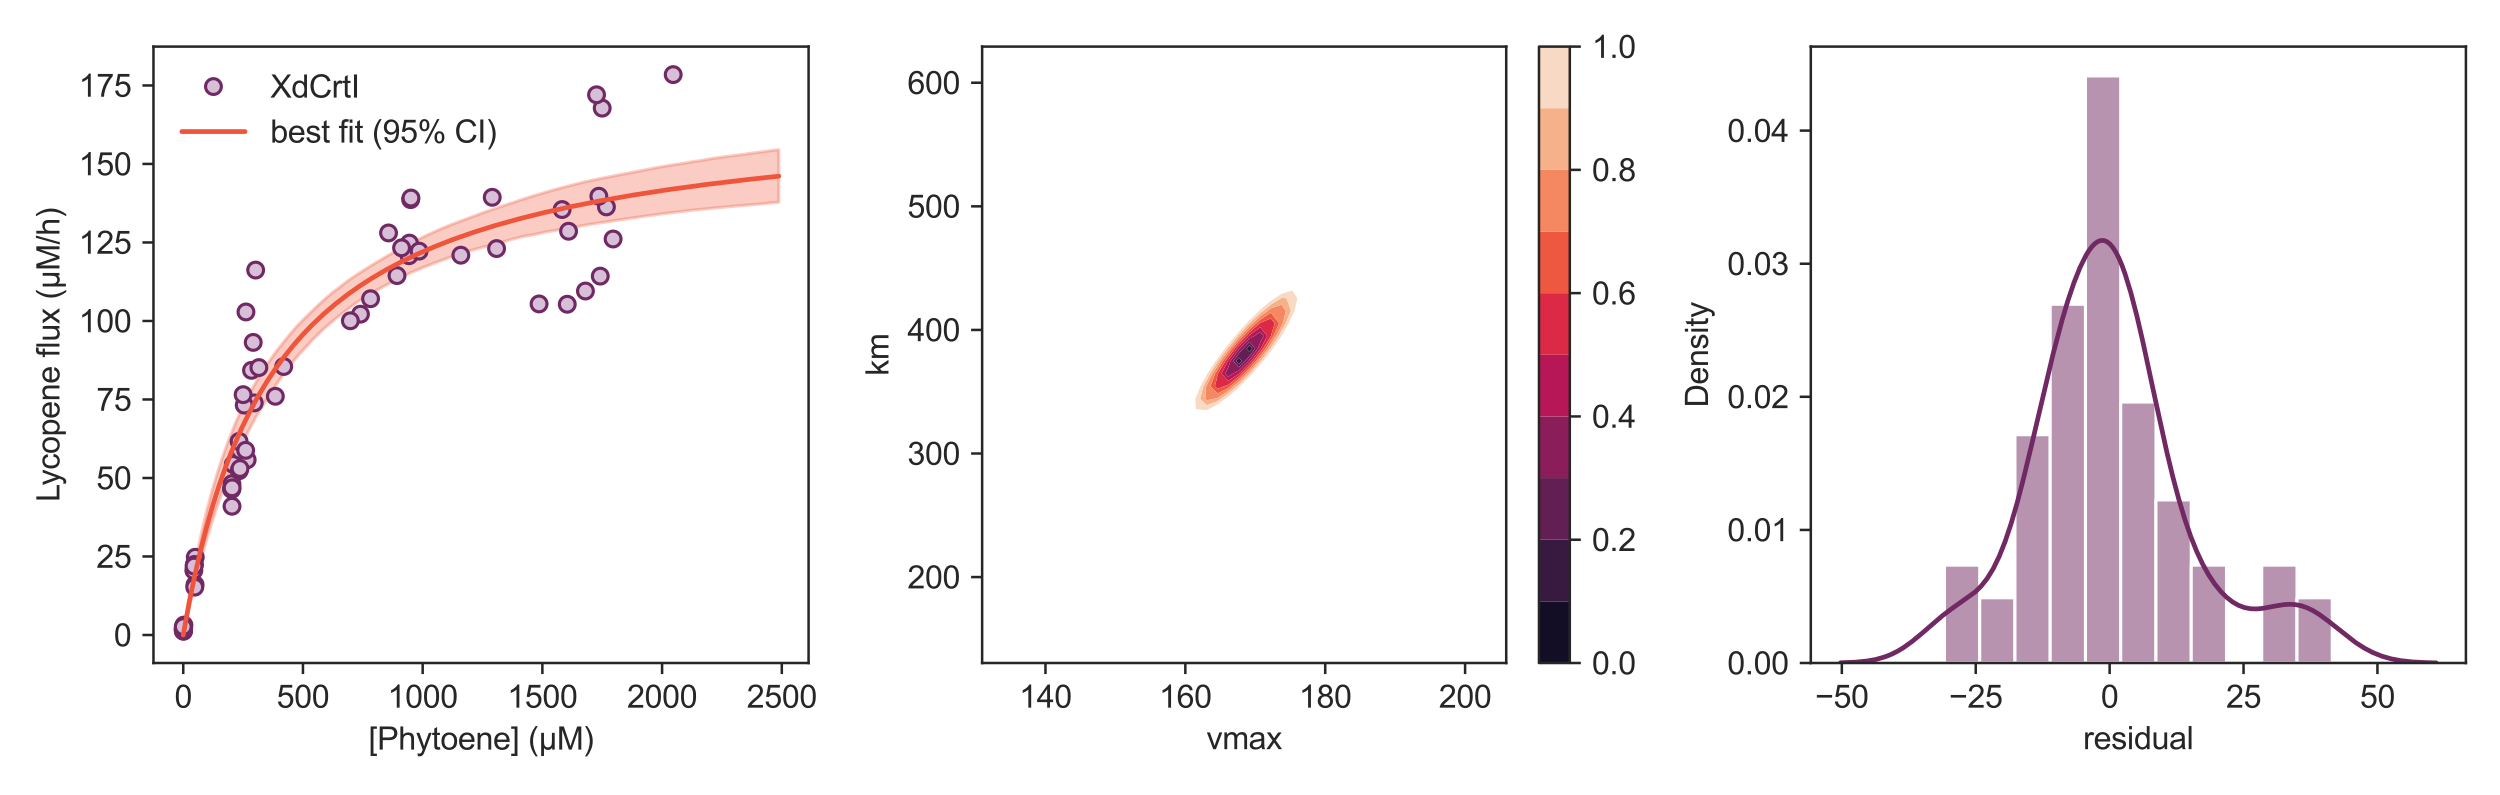 <?xml version="1.0" encoding="utf-8" standalone="no"?>
<!DOCTYPE svg PUBLIC "-//W3C//DTD SVG 1.1//EN"
  "http://www.w3.org/Graphics/SVG/1.1/DTD/svg11.dtd">
<svg xmlns:xlink="http://www.w3.org/1999/xlink" width="792pt" height="252pt" viewBox="0 0 792 252" xmlns="http://www.w3.org/2000/svg" version="1.1">
 <defs>
  <style type="text/css">*{stroke-linejoin: round; stroke-linecap: butt}</style>
 </defs>
 <g id="figure_1">
  <g id="patch_1">
   <path d="M 0 252 
L 792 252 
L 792 0 
L 0 0 
z
" style="fill: #ffffff"/>
  </g>
  <g id="axes_1">
   <g id="patch_2">
    <path d="M 48.62 210.04 
L 256.158 210.04 
L 256.158 14.76 
L 48.62 14.76 
z
" style="fill: #ffffff"/>
   </g>
   <g id="matplotlib.axis_1">
    <g id="xtick_1">
     <g id="line2d_1">
      <defs>
       <path id="m2febe14ebb" d="M 0 0 
L 0 3.5 
" style="stroke: #262626; stroke-width: 0.8"/>
      </defs>
      <g>
       <use xlink:href="#m2febe14ebb" x="58.054" y="210.04" style="fill: #262626; stroke: #262626; stroke-width: 0.8"/>
      </g>
     </g>
     <g id="text_1">
      <!-- 0 -->
      <g style="fill: #262626" transform="translate(55.273 224.198) scale(0.1 -0.1)">
       <defs>
        <path id="ArialMT-30" d="M 266 2259 
Q 266 3072 433 3567 
Q 600 4063 929 4331 
Q 1259 4600 1759 4600 
Q 2128 4600 2406 4451 
Q 2684 4303 2865 4023 
Q 3047 3744 3150 3342 
Q 3253 2941 3253 2259 
Q 3253 1453 3087 958 
Q 2922 463 2592 192 
Q 2263 -78 1759 -78 
Q 1097 -78 719 397 
Q 266 969 266 2259 
z
M 844 2259 
Q 844 1131 1108 757 
Q 1372 384 1759 384 
Q 2147 384 2411 759 
Q 2675 1134 2675 2259 
Q 2675 3391 2411 3762 
Q 2147 4134 1753 4134 
Q 1366 4134 1134 3806 
Q 844 3388 844 2259 
z
" transform="scale(0.016)"/>
       </defs>
       <use xlink:href="#ArialMT-30"/>
      </g>
     </g>
    </g>
    <g id="xtick_2">
     <g id="line2d_2">
      <g>
       <use xlink:href="#m2febe14ebb" x="95.977" y="210.04" style="fill: #262626; stroke: #262626; stroke-width: 0.8"/>
      </g>
     </g>
     <g id="text_2">
      <!-- 500 -->
      <g style="fill: #262626" transform="translate(87.636 224.198) scale(0.1 -0.1)">
       <defs>
        <path id="ArialMT-35" d="M 266 1200 
L 856 1250 
Q 922 819 1161 601 
Q 1400 384 1738 384 
Q 2144 384 2425 690 
Q 2706 997 2706 1503 
Q 2706 1984 2436 2262 
Q 2166 2541 1728 2541 
Q 1456 2541 1237 2417 
Q 1019 2294 894 2097 
L 366 2166 
L 809 4519 
L 3088 4519 
L 3088 3981 
L 1259 3981 
L 1013 2750 
Q 1425 3038 1878 3038 
Q 2478 3038 2890 2622 
Q 3303 2206 3303 1553 
Q 3303 931 2941 478 
Q 2500 -78 1738 -78 
Q 1113 -78 717 272 
Q 322 622 266 1200 
z
" transform="scale(0.016)"/>
       </defs>
       <use xlink:href="#ArialMT-35"/>
       <use xlink:href="#ArialMT-30" x="55.615"/>
       <use xlink:href="#ArialMT-30" x="111.23"/>
      </g>
     </g>
    </g>
    <g id="xtick_3">
     <g id="line2d_3">
      <g>
       <use xlink:href="#m2febe14ebb" x="133.901" y="210.04" style="fill: #262626; stroke: #262626; stroke-width: 0.8"/>
      </g>
     </g>
     <g id="text_3">
      <!-- 1000 -->
      <g style="fill: #262626" transform="translate(122.779 224.198) scale(0.1 -0.1)">
       <defs>
        <path id="ArialMT-31" d="M 2384 0 
L 1822 0 
L 1822 3584 
Q 1619 3391 1289 3197 
Q 959 3003 697 2906 
L 697 3450 
Q 1169 3672 1522 3987 
Q 1875 4303 2022 4600 
L 2384 4600 
L 2384 0 
z
" transform="scale(0.016)"/>
       </defs>
       <use xlink:href="#ArialMT-31"/>
       <use xlink:href="#ArialMT-30" x="55.615"/>
       <use xlink:href="#ArialMT-30" x="111.23"/>
       <use xlink:href="#ArialMT-30" x="166.846"/>
      </g>
     </g>
    </g>
    <g id="xtick_4">
     <g id="line2d_4">
      <g>
       <use xlink:href="#m2febe14ebb" x="171.825" y="210.04" style="fill: #262626; stroke: #262626; stroke-width: 0.8"/>
      </g>
     </g>
     <g id="text_4">
      <!-- 1500 -->
      <g style="fill: #262626" transform="translate(160.703 224.198) scale(0.1 -0.1)">
       <use xlink:href="#ArialMT-31"/>
       <use xlink:href="#ArialMT-35" x="55.615"/>
       <use xlink:href="#ArialMT-30" x="111.23"/>
       <use xlink:href="#ArialMT-30" x="166.846"/>
      </g>
     </g>
    </g>
    <g id="xtick_5">
     <g id="line2d_5">
      <g>
       <use xlink:href="#m2febe14ebb" x="209.749" y="210.04" style="fill: #262626; stroke: #262626; stroke-width: 0.8"/>
      </g>
     </g>
     <g id="text_5">
      <!-- 2000 -->
      <g style="fill: #262626" transform="translate(198.627 224.198) scale(0.1 -0.1)">
       <defs>
        <path id="ArialMT-32" d="M 3222 541 
L 3222 0 
L 194 0 
Q 188 203 259 391 
Q 375 700 629 1000 
Q 884 1300 1366 1694 
Q 2113 2306 2375 2664 
Q 2638 3022 2638 3341 
Q 2638 3675 2398 3904 
Q 2159 4134 1775 4134 
Q 1369 4134 1125 3890 
Q 881 3647 878 3216 
L 300 3275 
Q 359 3922 746 4261 
Q 1134 4600 1788 4600 
Q 2447 4600 2831 4234 
Q 3216 3869 3216 3328 
Q 3216 3053 3103 2787 
Q 2991 2522 2730 2228 
Q 2469 1934 1863 1422 
Q 1356 997 1212 845 
Q 1069 694 975 541 
L 3222 541 
z
" transform="scale(0.016)"/>
       </defs>
       <use xlink:href="#ArialMT-32"/>
       <use xlink:href="#ArialMT-30" x="55.615"/>
       <use xlink:href="#ArialMT-30" x="111.23"/>
       <use xlink:href="#ArialMT-30" x="166.846"/>
      </g>
     </g>
    </g>
    <g id="xtick_6">
     <g id="line2d_6">
      <g>
       <use xlink:href="#m2febe14ebb" x="247.673" y="210.04" style="fill: #262626; stroke: #262626; stroke-width: 0.8"/>
      </g>
     </g>
     <g id="text_6">
      <!-- 2500 -->
      <g style="fill: #262626" transform="translate(236.551 224.198) scale(0.1 -0.1)">
       <use xlink:href="#ArialMT-32"/>
       <use xlink:href="#ArialMT-35" x="55.615"/>
       <use xlink:href="#ArialMT-30" x="111.23"/>
       <use xlink:href="#ArialMT-30" x="166.846"/>
      </g>
     </g>
    </g>
    <g id="text_7">
     <!-- [Phytoene] (µM) -->
     <g style="fill: #262626" transform="translate(116.72 237.465) scale(0.1 -0.1)">
      <defs>
       <path id="ArialMT-5b" d="M 434 -1272 
L 434 4581 
L 1675 4581 
L 1675 4116 
L 997 4116 
L 997 -806 
L 1675 -806 
L 1675 -1272 
L 434 -1272 
z
" transform="scale(0.016)"/>
       <path id="ArialMT-50" d="M 494 0 
L 494 4581 
L 2222 4581 
Q 2678 4581 2919 4538 
Q 3256 4481 3484 4323 
Q 3713 4166 3852 3881 
Q 3991 3597 3991 3256 
Q 3991 2672 3619 2267 
Q 3247 1863 2275 1863 
L 1100 1863 
L 1100 0 
L 494 0 
z
M 1100 2403 
L 2284 2403 
Q 2872 2403 3119 2622 
Q 3366 2841 3366 3238 
Q 3366 3525 3220 3729 
Q 3075 3934 2838 4000 
Q 2684 4041 2272 4041 
L 1100 4041 
L 1100 2403 
z
" transform="scale(0.016)"/>
       <path id="ArialMT-68" d="M 422 0 
L 422 4581 
L 984 4581 
L 984 2938 
Q 1378 3394 1978 3394 
Q 2347 3394 2619 3248 
Q 2891 3103 3008 2847 
Q 3125 2591 3125 2103 
L 3125 0 
L 2563 0 
L 2563 2103 
Q 2563 2525 2380 2717 
Q 2197 2909 1863 2909 
Q 1613 2909 1392 2779 
Q 1172 2650 1078 2428 
Q 984 2206 984 1816 
L 984 0 
L 422 0 
z
" transform="scale(0.016)"/>
       <path id="ArialMT-79" d="M 397 -1278 
L 334 -750 
Q 519 -800 656 -800 
Q 844 -800 956 -737 
Q 1069 -675 1141 -563 
Q 1194 -478 1313 -144 
Q 1328 -97 1363 -6 
L 103 3319 
L 709 3319 
L 1400 1397 
Q 1534 1031 1641 628 
Q 1738 1016 1872 1384 
L 2581 3319 
L 3144 3319 
L 1881 -56 
Q 1678 -603 1566 -809 
Q 1416 -1088 1222 -1217 
Q 1028 -1347 759 -1347 
Q 597 -1347 397 -1278 
z
" transform="scale(0.016)"/>
       <path id="ArialMT-74" d="M 1650 503 
L 1731 6 
Q 1494 -44 1306 -44 
Q 1000 -44 831 53 
Q 663 150 594 308 
Q 525 466 525 972 
L 525 2881 
L 113 2881 
L 113 3319 
L 525 3319 
L 525 4141 
L 1084 4478 
L 1084 3319 
L 1650 3319 
L 1650 2881 
L 1084 2881 
L 1084 941 
Q 1084 700 1114 631 
Q 1144 563 1211 522 
Q 1278 481 1403 481 
Q 1497 481 1650 503 
z
" transform="scale(0.016)"/>
       <path id="ArialMT-6f" d="M 213 1659 
Q 213 2581 725 3025 
Q 1153 3394 1769 3394 
Q 2453 3394 2887 2945 
Q 3322 2497 3322 1706 
Q 3322 1066 3130 698 
Q 2938 331 2570 128 
Q 2203 -75 1769 -75 
Q 1072 -75 642 372 
Q 213 819 213 1659 
z
M 791 1659 
Q 791 1022 1069 705 
Q 1347 388 1769 388 
Q 2188 388 2466 706 
Q 2744 1025 2744 1678 
Q 2744 2294 2464 2611 
Q 2184 2928 1769 2928 
Q 1347 2928 1069 2612 
Q 791 2297 791 1659 
z
" transform="scale(0.016)"/>
       <path id="ArialMT-65" d="M 2694 1069 
L 3275 997 
Q 3138 488 2766 206 
Q 2394 -75 1816 -75 
Q 1088 -75 661 373 
Q 234 822 234 1631 
Q 234 2469 665 2931 
Q 1097 3394 1784 3394 
Q 2450 3394 2872 2941 
Q 3294 2488 3294 1666 
Q 3294 1616 3291 1516 
L 816 1516 
Q 847 969 1125 678 
Q 1403 388 1819 388 
Q 2128 388 2347 550 
Q 2566 713 2694 1069 
z
M 847 1978 
L 2700 1978 
Q 2663 2397 2488 2606 
Q 2219 2931 1791 2931 
Q 1403 2931 1139 2672 
Q 875 2413 847 1978 
z
" transform="scale(0.016)"/>
       <path id="ArialMT-6e" d="M 422 0 
L 422 3319 
L 928 3319 
L 928 2847 
Q 1294 3394 1984 3394 
Q 2284 3394 2536 3286 
Q 2788 3178 2913 3003 
Q 3038 2828 3088 2588 
Q 3119 2431 3119 2041 
L 3119 0 
L 2556 0 
L 2556 2019 
Q 2556 2363 2490 2533 
Q 2425 2703 2258 2804 
Q 2091 2906 1866 2906 
Q 1506 2906 1245 2678 
Q 984 2450 984 1813 
L 984 0 
L 422 0 
z
" transform="scale(0.016)"/>
       <path id="ArialMT-5d" d="M 1363 -1272 
L 122 -1272 
L 122 -806 
L 800 -806 
L 800 4116 
L 122 4116 
L 122 4581 
L 1363 4581 
L 1363 -1272 
z
" transform="scale(0.016)"/>
       <path id="ArialMT-20" transform="scale(0.016)"/>
       <path id="ArialMT-28" d="M 1497 -1347 
Q 1031 -759 709 28 
Q 388 816 388 1659 
Q 388 2403 628 3084 
Q 909 3875 1497 4659 
L 1900 4659 
Q 1522 4009 1400 3731 
Q 1209 3300 1100 2831 
Q 966 2247 966 1656 
Q 966 153 1900 -1347 
L 1497 -1347 
z
" transform="scale(0.016)"/>
       <path id="ArialMT-b5" d="M 3181 3319 
L 3181 0 
L 2678 0 
L 2678 394 
Q 2516 144 2356 50 
Q 2138 -78 1847 -78 
Q 1588 -78 1388 25 
Q 1238 103 1056 334 
L 1056 -1272 
L 500 -1272 
L 500 3319 
L 1056 3319 
L 1056 1913 
Q 1056 1147 1137 920 
Q 1219 694 1401 562 
Q 1584 431 1822 431 
Q 2072 431 2269 568 
Q 2466 706 2547 923 
Q 2628 1141 2628 1903 
L 2628 3319 
L 3181 3319 
z
" transform="scale(0.016)"/>
       <path id="ArialMT-4d" d="M 475 0 
L 475 4581 
L 1388 4581 
L 2472 1338 
Q 2622 884 2691 659 
Q 2769 909 2934 1394 
L 4031 4581 
L 4847 4581 
L 4847 0 
L 4263 0 
L 4263 3834 
L 2931 0 
L 2384 0 
L 1059 3900 
L 1059 0 
L 475 0 
z
" transform="scale(0.016)"/>
       <path id="ArialMT-29" d="M 791 -1347 
L 388 -1347 
Q 1322 153 1322 1656 
Q 1322 2244 1188 2822 
Q 1081 3291 891 3722 
Q 769 4003 388 4659 
L 791 4659 
Q 1378 3875 1659 3084 
Q 1900 2403 1900 1659 
Q 1900 816 1576 28 
Q 1253 -759 791 -1347 
z
" transform="scale(0.016)"/>
      </defs>
      <use xlink:href="#ArialMT-5b"/>
      <use xlink:href="#ArialMT-50" x="27.783"/>
      <use xlink:href="#ArialMT-68" x="94.482"/>
      <use xlink:href="#ArialMT-79" x="150.098"/>
      <use xlink:href="#ArialMT-74" x="200.098"/>
      <use xlink:href="#ArialMT-6f" x="227.881"/>
      <use xlink:href="#ArialMT-65" x="283.496"/>
      <use xlink:href="#ArialMT-6e" x="339.111"/>
      <use xlink:href="#ArialMT-65" x="394.727"/>
      <use xlink:href="#ArialMT-5d" x="450.342"/>
      <use xlink:href="#ArialMT-20" x="478.125"/>
      <use xlink:href="#ArialMT-28" x="505.908"/>
      <use xlink:href="#ArialMT-b5" x="539.209"/>
      <use xlink:href="#ArialMT-4d" x="596.826"/>
      <use xlink:href="#ArialMT-29" x="680.127"/>
     </g>
    </g>
   </g>
   <g id="matplotlib.axis_2">
    <g id="ytick_1">
     <g id="line2d_7">
      <defs>
       <path id="m5d730cbd0c" d="M 0 0 
L -3.5 0 
" style="stroke: #262626; stroke-width: 0.8"/>
      </defs>
      <g>
       <use xlink:href="#m5d730cbd0c" x="48.62" y="201.164" style="fill: #262626; stroke: #262626; stroke-width: 0.8"/>
      </g>
     </g>
     <g id="text_8">
      <!-- 0 -->
      <g style="fill: #262626" transform="translate(36.059 204.743) scale(0.1 -0.1)">
       <use xlink:href="#ArialMT-30"/>
      </g>
     </g>
    </g>
    <g id="ytick_2">
     <g id="line2d_8">
      <g>
       <use xlink:href="#m5d730cbd0c" x="48.62" y="176.293" style="fill: #262626; stroke: #262626; stroke-width: 0.8"/>
      </g>
     </g>
     <g id="text_9">
      <!-- 25 -->
      <g style="fill: #262626" transform="translate(30.498 179.872) scale(0.1 -0.1)">
       <use xlink:href="#ArialMT-32"/>
       <use xlink:href="#ArialMT-35" x="55.615"/>
      </g>
     </g>
    </g>
    <g id="ytick_3">
     <g id="line2d_9">
      <g>
       <use xlink:href="#m5d730cbd0c" x="48.62" y="151.423" style="fill: #262626; stroke: #262626; stroke-width: 0.8"/>
      </g>
     </g>
     <g id="text_10">
      <!-- 50 -->
      <g style="fill: #262626" transform="translate(30.498 155.002) scale(0.1 -0.1)">
       <use xlink:href="#ArialMT-35"/>
       <use xlink:href="#ArialMT-30" x="55.615"/>
      </g>
     </g>
    </g>
    <g id="ytick_4">
     <g id="line2d_10">
      <g>
       <use xlink:href="#m5d730cbd0c" x="48.62" y="126.552" style="fill: #262626; stroke: #262626; stroke-width: 0.8"/>
      </g>
     </g>
     <g id="text_11">
      <!-- 75 -->
      <g style="fill: #262626" transform="translate(30.498 130.131) scale(0.1 -0.1)">
       <defs>
        <path id="ArialMT-37" d="M 303 3981 
L 303 4522 
L 3269 4522 
L 3269 4084 
Q 2831 3619 2401 2847 
Q 1972 2075 1738 1259 
Q 1569 684 1522 0 
L 944 0 
Q 953 541 1156 1306 
Q 1359 2072 1739 2783 
Q 2119 3494 2547 3981 
L 303 3981 
z
" transform="scale(0.016)"/>
       </defs>
       <use xlink:href="#ArialMT-37"/>
       <use xlink:href="#ArialMT-35" x="55.615"/>
      </g>
     </g>
    </g>
    <g id="ytick_5">
     <g id="line2d_11">
      <g>
       <use xlink:href="#m5d730cbd0c" x="48.62" y="101.682" style="fill: #262626; stroke: #262626; stroke-width: 0.8"/>
      </g>
     </g>
     <g id="text_12">
      <!-- 100 -->
      <g style="fill: #262626" transform="translate(24.937 105.261) scale(0.1 -0.1)">
       <use xlink:href="#ArialMT-31"/>
       <use xlink:href="#ArialMT-30" x="55.615"/>
       <use xlink:href="#ArialMT-30" x="111.23"/>
      </g>
     </g>
    </g>
    <g id="ytick_6">
     <g id="line2d_12">
      <g>
       <use xlink:href="#m5d730cbd0c" x="48.62" y="76.811" style="fill: #262626; stroke: #262626; stroke-width: 0.8"/>
      </g>
     </g>
     <g id="text_13">
      <!-- 125 -->
      <g style="fill: #262626" transform="translate(24.937 80.39) scale(0.1 -0.1)">
       <use xlink:href="#ArialMT-31"/>
       <use xlink:href="#ArialMT-32" x="55.615"/>
       <use xlink:href="#ArialMT-35" x="111.23"/>
      </g>
     </g>
    </g>
    <g id="ytick_7">
     <g id="line2d_13">
      <g>
       <use xlink:href="#m5d730cbd0c" x="48.62" y="51.941" style="fill: #262626; stroke: #262626; stroke-width: 0.8"/>
      </g>
     </g>
     <g id="text_14">
      <!-- 150 -->
      <g style="fill: #262626" transform="translate(24.937 55.52) scale(0.1 -0.1)">
       <use xlink:href="#ArialMT-31"/>
       <use xlink:href="#ArialMT-35" x="55.615"/>
       <use xlink:href="#ArialMT-30" x="111.23"/>
      </g>
     </g>
    </g>
    <g id="ytick_8">
     <g id="line2d_14">
      <g>
       <use xlink:href="#m5d730cbd0c" x="48.62" y="27.071" style="fill: #262626; stroke: #262626; stroke-width: 0.8"/>
      </g>
     </g>
     <g id="text_15">
      <!-- 175 -->
      <g style="fill: #262626" transform="translate(24.937 30.649) scale(0.1 -0.1)">
       <use xlink:href="#ArialMT-31"/>
       <use xlink:href="#ArialMT-37" x="55.615"/>
       <use xlink:href="#ArialMT-35" x="111.23"/>
      </g>
     </g>
    </g>
    <g id="text_16">
     <!-- Lycopene flux (µM/h) -->
     <g style="fill: #262626" transform="translate(18.832 158.999) rotate(-90) scale(0.1 -0.1)">
      <defs>
       <path id="ArialMT-4c" d="M 469 0 
L 469 4581 
L 1075 4581 
L 1075 541 
L 3331 541 
L 3331 0 
L 469 0 
z
" transform="scale(0.016)"/>
       <path id="ArialMT-63" d="M 2588 1216 
L 3141 1144 
Q 3050 572 2676 248 
Q 2303 -75 1759 -75 
Q 1078 -75 664 370 
Q 250 816 250 1647 
Q 250 2184 428 2587 
Q 606 2991 970 3192 
Q 1334 3394 1763 3394 
Q 2303 3394 2647 3120 
Q 2991 2847 3088 2344 
L 2541 2259 
Q 2463 2594 2264 2762 
Q 2066 2931 1784 2931 
Q 1359 2931 1093 2626 
Q 828 2322 828 1663 
Q 828 994 1084 691 
Q 1341 388 1753 388 
Q 2084 388 2306 591 
Q 2528 794 2588 1216 
z
" transform="scale(0.016)"/>
       <path id="ArialMT-70" d="M 422 -1272 
L 422 3319 
L 934 3319 
L 934 2888 
Q 1116 3141 1344 3267 
Q 1572 3394 1897 3394 
Q 2322 3394 2647 3175 
Q 2972 2956 3137 2557 
Q 3303 2159 3303 1684 
Q 3303 1175 3120 767 
Q 2938 359 2589 142 
Q 2241 -75 1856 -75 
Q 1575 -75 1351 44 
Q 1128 163 984 344 
L 984 -1272 
L 422 -1272 
z
M 931 1641 
Q 931 1000 1190 694 
Q 1450 388 1819 388 
Q 2194 388 2461 705 
Q 2728 1022 2728 1688 
Q 2728 2322 2467 2637 
Q 2206 2953 1844 2953 
Q 1484 2953 1207 2617 
Q 931 2281 931 1641 
z
" transform="scale(0.016)"/>
       <path id="ArialMT-66" d="M 556 0 
L 556 2881 
L 59 2881 
L 59 3319 
L 556 3319 
L 556 3672 
Q 556 4006 616 4169 
Q 697 4388 901 4523 
Q 1106 4659 1475 4659 
Q 1713 4659 2000 4603 
L 1916 4113 
Q 1741 4144 1584 4144 
Q 1328 4144 1222 4034 
Q 1116 3925 1116 3625 
L 1116 3319 
L 1763 3319 
L 1763 2881 
L 1116 2881 
L 1116 0 
L 556 0 
z
" transform="scale(0.016)"/>
       <path id="ArialMT-6c" d="M 409 0 
L 409 4581 
L 972 4581 
L 972 0 
L 409 0 
z
" transform="scale(0.016)"/>
       <path id="ArialMT-75" d="M 2597 0 
L 2597 488 
Q 2209 -75 1544 -75 
Q 1250 -75 995 37 
Q 741 150 617 320 
Q 494 491 444 738 
Q 409 903 409 1263 
L 409 3319 
L 972 3319 
L 972 1478 
Q 972 1038 1006 884 
Q 1059 663 1231 536 
Q 1403 409 1656 409 
Q 1909 409 2131 539 
Q 2353 669 2445 892 
Q 2538 1116 2538 1541 
L 2538 3319 
L 3100 3319 
L 3100 0 
L 2597 0 
z
" transform="scale(0.016)"/>
       <path id="ArialMT-78" d="M 47 0 
L 1259 1725 
L 138 3319 
L 841 3319 
L 1350 2541 
Q 1494 2319 1581 2169 
Q 1719 2375 1834 2534 
L 2394 3319 
L 3066 3319 
L 1919 1756 
L 3153 0 
L 2463 0 
L 1781 1031 
L 1600 1309 
L 728 0 
L 47 0 
z
" transform="scale(0.016)"/>
       <path id="ArialMT-2f" d="M 0 -78 
L 1328 4659 
L 1778 4659 
L 453 -78 
L 0 -78 
z
" transform="scale(0.016)"/>
      </defs>
      <use xlink:href="#ArialMT-4c"/>
      <use xlink:href="#ArialMT-79" x="51.865"/>
      <use xlink:href="#ArialMT-63" x="101.865"/>
      <use xlink:href="#ArialMT-6f" x="151.865"/>
      <use xlink:href="#ArialMT-70" x="207.48"/>
      <use xlink:href="#ArialMT-65" x="263.096"/>
      <use xlink:href="#ArialMT-6e" x="318.711"/>
      <use xlink:href="#ArialMT-65" x="374.326"/>
      <use xlink:href="#ArialMT-20" x="429.941"/>
      <use xlink:href="#ArialMT-66" x="457.725"/>
      <use xlink:href="#ArialMT-6c" x="485.508"/>
      <use xlink:href="#ArialMT-75" x="507.725"/>
      <use xlink:href="#ArialMT-78" x="563.34"/>
      <use xlink:href="#ArialMT-20" x="613.34"/>
      <use xlink:href="#ArialMT-28" x="641.123"/>
      <use xlink:href="#ArialMT-b5" x="674.424"/>
      <use xlink:href="#ArialMT-4d" x="732.041"/>
      <use xlink:href="#ArialMT-2f" x="815.342"/>
      <use xlink:href="#ArialMT-68" x="843.125"/>
      <use xlink:href="#ArialMT-29" x="898.74"/>
     </g>
    </g>
   </g>
   <g id="PolyCollection_1">
    <defs>
     <path id="mebc47a22aa" d="M 58.054 -50.836 
L 58.054 -50.836 
L 59.002 -55.37 
L 59.95 -59.686 
L 60.898 -63.801 
L 61.846 -67.691 
L 62.794 -71.431 
L 63.742 -74.986 
L 64.69 -78.378 
L 65.638 -81.626 
L 66.586 -84.771 
L 67.535 -87.76 
L 68.483 -90.604 
L 69.431 -93.361 
L 70.379 -96.012 
L 71.327 -98.561 
L 72.275 -101.016 
L 73.223 -103.38 
L 74.171 -105.664 
L 75.119 -107.868 
L 76.067 -109.969 
L 77.015 -111.989 
L 77.964 -113.938 
L 78.912 -115.822 
L 79.86 -117.642 
L 80.808 -119.403 
L 81.756 -121.03 
L 82.704 -122.58 
L 83.652 -124.1 
L 84.6 -125.61 
L 85.548 -127.157 
L 86.496 -128.619 
L 87.445 -130.024 
L 88.393 -131.413 
L 89.341 -132.749 
L 90.289 -134.051 
L 91.237 -135.223 
L 92.185 -136.512 
L 93.133 -137.75 
L 94.081 -138.916 
L 95.029 -140.05 
L 95.977 -141.055 
L 96.926 -142.033 
L 97.874 -143.083 
L 98.822 -144.162 
L 99.77 -145.073 
L 100.718 -146.021 
L 101.666 -146.969 
L 102.614 -147.837 
L 103.562 -148.69 
L 104.51 -149.509 
L 105.458 -150.31 
L 106.406 -151.095 
L 107.355 -151.862 
L 108.303 -152.611 
L 109.251 -153.343 
L 110.199 -154.076 
L 111.147 -154.782 
L 112.095 -155.501 
L 113.043 -156.152 
L 113.991 -156.821 
L 114.939 -157.445 
L 115.887 -158.029 
L 116.836 -158.631 
L 117.784 -159.187 
L 118.732 -159.714 
L 119.68 -160.196 
L 120.628 -160.722 
L 121.576 -161.257 
L 122.524 -161.763 
L 123.472 -162.256 
L 124.42 -162.801 
L 125.368 -163.295 
L 126.316 -163.779 
L 127.265 -164.254 
L 128.213 -164.723 
L 129.161 -165.183 
L 130.109 -165.596 
L 131.057 -166.005 
L 132.005 -166.395 
L 132.953 -166.778 
L 133.901 -167.222 
L 134.849 -167.602 
L 135.797 -167.917 
L 136.746 -168.296 
L 137.694 -168.708 
L 138.642 -169.049 
L 139.59 -169.384 
L 140.538 -169.716 
L 141.486 -170.12 
L 142.434 -170.451 
L 143.382 -170.727 
L 144.33 -171.052 
L 145.278 -171.411 
L 146.227 -171.715 
L 147.175 -172.017 
L 148.123 -172.334 
L 149.071 -172.631 
L 150.019 -172.901 
L 150.967 -173.14 
L 151.915 -173.397 
L 152.863 -173.67 
L 153.811 -173.897 
L 154.759 -174.121 
L 155.707 -174.342 
L 156.656 -174.589 
L 157.604 -174.874 
L 158.552 -175.144 
L 159.5 -175.411 
L 160.448 -175.681 
L 161.396 -175.947 
L 162.344 -176.209 
L 163.292 -176.468 
L 164.24 -176.722 
L 165.188 -176.952 
L 166.137 -177.131 
L 167.085 -177.307 
L 168.033 -177.482 
L 168.981 -177.654 
L 169.929 -177.824 
L 170.877 -178.05 
L 171.825 -178.273 
L 172.773 -178.472 
L 173.721 -178.638 
L 174.669 -178.803 
L 175.617 -178.965 
L 176.566 -179.125 
L 177.514 -179.283 
L 178.462 -179.451 
L 179.41 -179.635 
L 180.358 -179.791 
L 181.306 -179.945 
L 182.254 -180.096 
L 183.202 -180.249 
L 184.15 -180.435 
L 185.098 -180.633 
L 186.047 -180.789 
L 186.995 -180.933 
L 187.943 -181.075 
L 188.891 -181.22 
L 189.839 -181.375 
L 190.787 -181.507 
L 191.735 -181.646 
L 192.683 -181.808 
L 193.631 -181.942 
L 194.579 -182.088 
L 195.528 -182.233 
L 196.476 -182.376 
L 197.424 -182.517 
L 198.372 -182.658 
L 199.32 -182.797 
L 200.268 -182.934 
L 201.216 -183.07 
L 202.164 -183.205 
L 203.112 -183.338 
L 204.06 -183.47 
L 205.008 -183.601 
L 205.957 -183.738 
L 206.905 -183.878 
L 207.853 -184.003 
L 208.801 -184.126 
L 209.749 -184.248 
L 210.697 -184.369 
L 211.645 -184.489 
L 212.593 -184.593 
L 213.541 -184.709 
L 214.489 -184.825 
L 215.438 -184.94 
L 216.386 -185.054 
L 217.334 -185.167 
L 218.282 -185.279 
L 219.23 -185.389 
L 220.178 -185.494 
L 221.126 -185.59 
L 222.074 -185.684 
L 223.022 -185.777 
L 223.97 -185.87 
L 224.919 -185.961 
L 225.867 -186.052 
L 226.815 -186.142 
L 227.763 -186.231 
L 228.711 -186.319 
L 229.659 -186.406 
L 230.607 -186.492 
L 231.555 -186.578 
L 232.503 -186.662 
L 233.451 -186.746 
L 234.399 -186.83 
L 235.348 -186.912 
L 236.296 -186.994 
L 237.244 -187.075 
L 238.192 -187.155 
L 239.14 -187.235 
L 240.088 -187.314 
L 241.036 -187.393 
L 241.984 -187.477 
L 242.932 -187.575 
L 243.88 -187.672 
L 244.829 -187.768 
L 245.777 -187.844 
L 246.725 -187.919 
L 246.725 -204.589 
L 246.725 -204.589 
L 245.777 -204.467 
L 244.829 -204.344 
L 243.88 -204.219 
L 242.932 -204.094 
L 241.984 -203.967 
L 241.036 -203.839 
L 240.088 -203.711 
L 239.14 -203.591 
L 238.192 -203.476 
L 237.244 -203.355 
L 236.296 -203.207 
L 235.348 -203.072 
L 234.399 -202.952 
L 233.451 -202.831 
L 232.503 -202.709 
L 231.555 -202.586 
L 230.607 -202.461 
L 229.659 -202.335 
L 228.711 -202.209 
L 227.763 -202.081 
L 226.815 -201.951 
L 225.867 -201.82 
L 224.919 -201.66 
L 223.97 -201.493 
L 223.022 -201.323 
L 222.074 -201.155 
L 221.126 -201.012 
L 220.178 -200.868 
L 219.23 -200.723 
L 218.282 -200.566 
L 217.334 -200.397 
L 216.386 -200.25 
L 215.438 -200.107 
L 214.489 -199.962 
L 213.541 -199.816 
L 212.593 -199.668 
L 211.645 -199.512 
L 210.697 -199.354 
L 209.749 -199.194 
L 208.801 -199.033 
L 207.853 -198.869 
L 206.905 -198.685 
L 205.957 -198.496 
L 205.008 -198.305 
L 204.06 -198.112 
L 203.112 -197.936 
L 202.164 -197.757 
L 201.216 -197.56 
L 200.268 -197.388 
L 199.32 -197.215 
L 198.372 -197.039 
L 197.424 -196.854 
L 196.476 -196.667 
L 195.528 -196.477 
L 194.579 -196.286 
L 193.631 -196.099 
L 192.683 -195.915 
L 191.735 -195.73 
L 190.787 -195.542 
L 189.839 -195.352 
L 188.891 -195.159 
L 187.943 -194.965 
L 186.995 -194.768 
L 186.047 -194.568 
L 185.098 -194.356 
L 184.15 -194.115 
L 183.202 -193.87 
L 182.254 -193.622 
L 181.306 -193.371 
L 180.358 -193.132 
L 179.41 -192.9 
L 178.462 -192.666 
L 177.514 -192.409 
L 176.566 -192.147 
L 175.617 -191.881 
L 174.669 -191.612 
L 173.721 -191.339 
L 172.773 -191.063 
L 171.825 -190.783 
L 170.877 -190.499 
L 169.929 -190.212 
L 168.981 -189.921 
L 168.033 -189.626 
L 167.085 -189.327 
L 166.137 -189.025 
L 165.188 -188.718 
L 164.24 -188.407 
L 163.292 -188.092 
L 162.344 -187.773 
L 161.396 -187.493 
L 160.448 -187.158 
L 159.5 -186.817 
L 158.552 -186.514 
L 157.604 -186.17 
L 156.656 -185.852 
L 155.707 -185.528 
L 154.759 -185.207 
L 153.811 -184.88 
L 152.863 -184.548 
L 151.915 -184.168 
L 150.967 -183.807 
L 150.019 -183.474 
L 149.071 -183.136 
L 148.123 -182.758 
L 147.175 -182.423 
L 146.227 -182.09 
L 145.278 -181.704 
L 144.33 -181.339 
L 143.382 -180.978 
L 142.434 -180.611 
L 141.486 -180.231 
L 140.538 -179.84 
L 139.59 -179.436 
L 138.642 -179.022 
L 137.694 -178.609 
L 136.746 -178.17 
L 135.797 -177.733 
L 134.849 -177.288 
L 133.901 -176.835 
L 132.953 -176.374 
L 132.005 -175.932 
L 131.057 -175.47 
L 130.109 -174.947 
L 129.161 -174.446 
L 128.213 -173.943 
L 127.265 -173.437 
L 126.316 -172.936 
L 125.368 -172.434 
L 124.42 -171.901 
L 123.472 -171.359 
L 122.524 -170.814 
L 121.576 -170.257 
L 120.628 -169.696 
L 119.68 -169.136 
L 118.732 -168.563 
L 117.784 -167.979 
L 116.836 -167.383 
L 115.887 -166.773 
L 114.939 -166.186 
L 113.991 -165.588 
L 113.043 -164.98 
L 112.095 -164.338 
L 111.147 -163.687 
L 110.199 -163.025 
L 109.251 -162.315 
L 108.303 -161.564 
L 107.355 -160.835 
L 106.406 -160.116 
L 105.458 -159.425 
L 104.51 -158.576 
L 103.562 -157.827 
L 102.614 -156.973 
L 101.666 -156.111 
L 100.718 -155.222 
L 99.77 -154.324 
L 98.822 -153.43 
L 97.874 -152.482 
L 96.926 -151.581 
L 95.977 -150.643 
L 95.029 -149.655 
L 94.081 -148.658 
L 93.133 -147.604 
L 92.185 -146.486 
L 91.237 -145.341 
L 90.289 -144.165 
L 89.341 -143.005 
L 88.393 -141.784 
L 87.445 -140.587 
L 86.496 -139.239 
L 85.548 -137.879 
L 84.6 -136.453 
L 83.652 -135.026 
L 82.704 -133.544 
L 81.756 -132.042 
L 80.808 -130.422 
L 79.86 -128.733 
L 78.912 -126.971 
L 77.964 -125.157 
L 77.015 -123.237 
L 76.067 -121.225 
L 75.119 -119.114 
L 74.171 -116.898 
L 73.223 -114.54 
L 72.275 -112.095 
L 71.327 -109.52 
L 70.379 -106.807 
L 69.431 -103.942 
L 68.483 -100.912 
L 67.535 -97.712 
L 66.586 -94.328 
L 65.638 -90.722 
L 64.69 -86.871 
L 63.742 -82.734 
L 62.794 -78.329 
L 61.846 -73.619 
L 60.898 -68.56 
L 59.95 -63.12 
L 59.002 -57.232 
L 58.054 -50.836 
z
" style="stroke: #ef553b; stroke-opacity: 0.3"/>
    </defs>
    <g clip-path="url(#pf8e9ea01cb)">
     <use xlink:href="#mebc47a22aa" x="0" y="252" style="fill: #ef553b; fill-opacity: 0.3; stroke: #ef553b; stroke-opacity: 0.3"/>
    </g>
   </g>
   <g id="line2d_15">
    <defs>
     <path id="mb7ff6c2812" d="M 0 2.5 
C 0.663 2.5 1.299 2.237 1.768 1.768 
C 2.237 1.299 2.5 0.663 2.5 0 
C 2.5 -0.663 2.237 -1.299 1.768 -1.768 
C 1.299 -2.237 0.663 -2.5 0 -2.5 
C -0.663 -2.5 -1.299 -2.237 -1.768 -1.768 
C -2.237 -1.299 -2.5 -0.663 -2.5 0 
C -2.5 0.663 -2.237 1.299 -1.768 1.768 
C -1.299 2.237 -0.663 2.5 0 2.5 
z
" style="stroke: #702963"/>
    </defs>
    <g clip-path="url(#pf8e9ea01cb)">
     <use xlink:href="#mb7ff6c2812" x="129.709" y="77.014" style="fill: #d8bfd8; stroke: #702963"/>
     <use xlink:href="#mb7ff6c2812" x="129.581" y="81.018" style="fill: #d8bfd8; stroke: #702963"/>
     <use xlink:href="#mb7ff6c2812" x="58.086" y="199.911" style="fill: #d8bfd8; stroke: #702963"/>
     <use xlink:href="#mb7ff6c2812" x="58.15" y="199.971" style="fill: #d8bfd8; stroke: #702963"/>
     <use xlink:href="#mb7ff6c2812" x="213.264" y="23.636" style="fill: #d8bfd8; stroke: #702963"/>
     <use xlink:href="#mb7ff6c2812" x="190.776" y="34.259" style="fill: #d8bfd8; stroke: #702963"/>
     <use xlink:href="#mb7ff6c2812" x="178.076" y="66.383" style="fill: #d8bfd8; stroke: #702963"/>
     <use xlink:href="#mb7ff6c2812" x="170.783" y="96.283" style="fill: #d8bfd8; stroke: #702963"/>
     <use xlink:href="#mb7ff6c2812" x="77.919" y="98.83" style="fill: #d8bfd8; stroke: #702963"/>
     <use xlink:href="#mb7ff6c2812" x="80.99" y="85.558" style="fill: #d8bfd8; stroke: #702963"/>
     <use xlink:href="#mb7ff6c2812" x="130.093" y="63.239" style="fill: #d8bfd8; stroke: #702963"/>
     <use xlink:href="#mb7ff6c2812" x="125.774" y="87.304" style="fill: #d8bfd8; stroke: #702963"/>
     <use xlink:href="#mb7ff6c2812" x="58.054" y="199.162" style="fill: #d8bfd8; stroke: #702963"/>
     <use xlink:href="#mb7ff6c2812" x="58.054" y="199.477" style="fill: #d8bfd8; stroke: #702963"/>
     <use xlink:href="#mb7ff6c2812" x="58.054" y="199.664" style="fill: #d8bfd8; stroke: #702963"/>
     <use xlink:href="#mb7ff6c2812" x="132.78" y="79.552" style="fill: #d8bfd8; stroke: #702963"/>
     <use xlink:href="#mb7ff6c2812" x="130.189" y="62.737" style="fill: #d8bfd8; stroke: #702963"/>
     <use xlink:href="#mb7ff6c2812" x="123.087" y="73.794" style="fill: #d8bfd8; stroke: #702963"/>
     <use xlink:href="#mb7ff6c2812" x="192.119" y="65.548" style="fill: #d8bfd8; stroke: #702963"/>
     <use xlink:href="#mb7ff6c2812" x="194.231" y="75.719" style="fill: #d8bfd8; stroke: #702963"/>
     <use xlink:href="#mb7ff6c2812" x="189.72" y="62.166" style="fill: #d8bfd8; stroke: #702963"/>
     <use xlink:href="#mb7ff6c2812" x="127.214" y="78.513" style="fill: #d8bfd8; stroke: #702963"/>
     <use xlink:href="#mb7ff6c2812" x="188.984" y="30.025" style="fill: #d8bfd8; stroke: #702963"/>
     <use xlink:href="#mb7ff6c2812" x="180.123" y="73.257" style="fill: #d8bfd8; stroke: #702963"/>
     <use xlink:href="#mb7ff6c2812" x="73.888" y="147.113" style="fill: #d8bfd8; stroke: #702963"/>
     <use xlink:href="#mb7ff6c2812" x="73.504" y="160.377" style="fill: #d8bfd8; stroke: #702963"/>
     <use xlink:href="#mb7ff6c2812" x="73.472" y="153.247" style="fill: #d8bfd8; stroke: #702963"/>
     <use xlink:href="#mb7ff6c2812" x="79.678" y="117.324" style="fill: #d8bfd8; stroke: #702963"/>
     <use xlink:href="#mb7ff6c2812" x="80.222" y="108.473" style="fill: #d8bfd8; stroke: #702963"/>
     <use xlink:href="#mb7ff6c2812" x="82.013" y="116.446" style="fill: #d8bfd8; stroke: #702963"/>
     <use xlink:href="#mb7ff6c2812" x="61.796" y="185.23" style="fill: #d8bfd8; stroke: #702963"/>
     <use xlink:href="#mb7ff6c2812" x="61.86" y="176.541" style="fill: #d8bfd8; stroke: #702963"/>
     <use xlink:href="#mb7ff6c2812" x="61.7" y="186.001" style="fill: #d8bfd8; stroke: #702963"/>
     <use xlink:href="#mb7ff6c2812" x="78.303" y="145.669" style="fill: #d8bfd8; stroke: #702963"/>
     <use xlink:href="#mb7ff6c2812" x="76.063" y="142.705" style="fill: #d8bfd8; stroke: #702963"/>
     <use xlink:href="#mb7ff6c2812" x="75.743" y="139.83" style="fill: #d8bfd8; stroke: #702963"/>
     <use xlink:href="#mb7ff6c2812" x="58.182" y="199.068" style="fill: #d8bfd8; stroke: #702963"/>
     <use xlink:href="#mb7ff6c2812" x="58.277" y="198.02" style="fill: #d8bfd8; stroke: #702963"/>
     <use xlink:href="#mb7ff6c2812" x="58.054" y="198.544" style="fill: #d8bfd8; stroke: #702963"/>
     <use xlink:href="#mb7ff6c2812" x="179.708" y="96.385" style="fill: #d8bfd8; stroke: #702963"/>
     <use xlink:href="#mb7ff6c2812" x="185.466" y="92.194" style="fill: #d8bfd8; stroke: #702963"/>
     <use xlink:href="#mb7ff6c2812" x="190.168" y="87.479" style="fill: #d8bfd8; stroke: #702963"/>
     <use xlink:href="#mb7ff6c2812" x="155.94" y="62.507" style="fill: #d8bfd8; stroke: #702963"/>
     <use xlink:href="#mb7ff6c2812" x="157.315" y="78.747" style="fill: #d8bfd8; stroke: #702963"/>
     <use xlink:href="#mb7ff6c2812" x="145.991" y="80.843" style="fill: #d8bfd8; stroke: #702963"/>
     <use xlink:href="#mb7ff6c2812" x="87.227" y="125.548" style="fill: #d8bfd8; stroke: #702963"/>
     <use xlink:href="#mb7ff6c2812" x="89.883" y="116.118" style="fill: #d8bfd8; stroke: #702963"/>
     <use xlink:href="#mb7ff6c2812" x="114.194" y="99.528" style="fill: #d8bfd8; stroke: #702963"/>
     <use xlink:href="#mb7ff6c2812" x="110.995" y="101.624" style="fill: #d8bfd8; stroke: #702963"/>
     <use xlink:href="#mb7ff6c2812" x="117.393" y="94.639" style="fill: #d8bfd8; stroke: #702963"/>
     <use xlink:href="#mb7ff6c2812" x="73.408" y="155.061" style="fill: #d8bfd8; stroke: #702963"/>
     <use xlink:href="#mb7ff6c2812" x="73.376" y="154.886" style="fill: #d8bfd8; stroke: #702963"/>
     <use xlink:href="#mb7ff6c2812" x="73.536" y="154.537" style="fill: #d8bfd8; stroke: #702963"/>
     <use xlink:href="#mb7ff6c2812" x="80.542" y="127.644" style="fill: #d8bfd8; stroke: #702963"/>
     <use xlink:href="#mb7ff6c2812" x="77.375" y="128.343" style="fill: #d8bfd8; stroke: #702963"/>
     <use xlink:href="#mb7ff6c2812" x="77.023" y="125.025" style="fill: #d8bfd8; stroke: #702963"/>
     <use xlink:href="#mb7ff6c2812" x="61.604" y="178.811" style="fill: #d8bfd8; stroke: #702963"/>
     <use xlink:href="#mb7ff6c2812" x="61.412" y="180.732" style="fill: #d8bfd8; stroke: #702963"/>
     <use xlink:href="#mb7ff6c2812" x="61.476" y="179.335" style="fill: #d8bfd8; stroke: #702963"/>
     <use xlink:href="#mb7ff6c2812" x="75.775" y="149.124" style="fill: #d8bfd8; stroke: #702963"/>
     <use xlink:href="#mb7ff6c2812" x="77.823" y="142.662" style="fill: #d8bfd8; stroke: #702963"/>
     <use xlink:href="#mb7ff6c2812" x="76.031" y="148.425" style="fill: #d8bfd8; stroke: #702963"/>
    </g>
   </g>
   <g id="line2d_16">
    <path d="M 58.054 201.164 
L 59.95 190.818 
L 61.846 181.676 
L 63.742 173.539 
L 65.638 166.25 
L 67.535 159.682 
L 69.431 153.735 
L 71.327 148.323 
L 73.223 143.378 
L 76.067 136.711 
L 78.912 130.808 
L 81.756 125.544 
L 84.6 120.821 
L 87.445 116.56 
L 90.289 112.696 
L 93.133 109.176 
L 95.977 105.956 
L 98.822 102.999 
L 102.614 99.413 
L 106.406 96.18 
L 110.199 93.25 
L 113.991 90.582 
L 117.784 88.142 
L 122.524 85.371 
L 127.265 82.869 
L 132.005 80.597 
L 137.694 78.133 
L 143.382 75.915 
L 150.019 73.591 
L 156.656 71.509 
L 164.24 69.381 
L 171.825 67.479 
L 180.358 65.567 
L 189.839 63.681 
L 200.268 61.848 
L 211.645 60.088 
L 223.97 58.413 
L 237.244 56.831 
L 246.725 55.819 
L 246.725 55.819 
" clip-path="url(#pf8e9ea01cb)" style="fill: none; stroke: #ef553b; stroke-width: 1.5; stroke-linecap: round"/>
   </g>
   <g id="patch_3">
    <path d="M 48.62 210.04 
L 48.62 14.76 
" style="fill: none; stroke: #262626; stroke-width: 0.8; stroke-linejoin: miter; stroke-linecap: square"/>
   </g>
   <g id="patch_4">
    <path d="M 256.158 210.04 
L 256.158 14.76 
" style="fill: none; stroke: #262626; stroke-width: 0.8; stroke-linejoin: miter; stroke-linecap: square"/>
   </g>
   <g id="patch_5">
    <path d="M 48.62 210.04 
L 256.158 210.04 
" style="fill: none; stroke: #262626; stroke-width: 0.8; stroke-linejoin: miter; stroke-linecap: square"/>
   </g>
   <g id="patch_6">
    <path d="M 48.62 14.76 
L 256.158 14.76 
" style="fill: none; stroke: #262626; stroke-width: 0.8; stroke-linejoin: miter; stroke-linecap: square"/>
   </g>
   <g id="legend_1">
    <g id="line2d_17">
     <g>
      <use xlink:href="#mb7ff6c2812" x="67.62" y="27.418" style="fill: #d8bfd8; stroke: #702963"/>
     </g>
    </g>
    <g id="text_17">
     <!-- XdCrtI -->
     <g style="fill: #262626" transform="translate(85.62 30.918) scale(0.1 -0.1)">
      <defs>
       <path id="ArialMT-58" d="M 28 0 
L 1800 2388 
L 238 4581 
L 959 4581 
L 1791 3406 
Q 2050 3041 2159 2844 
Q 2313 3094 2522 3366 
L 3444 4581 
L 4103 4581 
L 2494 2422 
L 4228 0 
L 3478 0 
L 2325 1634 
Q 2228 1775 2125 1941 
Q 1972 1691 1906 1597 
L 756 0 
L 28 0 
z
" transform="scale(0.016)"/>
       <path id="ArialMT-64" d="M 2575 0 
L 2575 419 
Q 2259 -75 1647 -75 
Q 1250 -75 917 144 
Q 584 363 401 755 
Q 219 1147 219 1656 
Q 219 2153 384 2558 
Q 550 2963 881 3178 
Q 1213 3394 1622 3394 
Q 1922 3394 2156 3267 
Q 2391 3141 2538 2938 
L 2538 4581 
L 3097 4581 
L 3097 0 
L 2575 0 
z
M 797 1656 
Q 797 1019 1065 703 
Q 1334 388 1700 388 
Q 2069 388 2326 689 
Q 2584 991 2584 1609 
Q 2584 2291 2321 2609 
Q 2059 2928 1675 2928 
Q 1300 2928 1048 2622 
Q 797 2316 797 1656 
z
" transform="scale(0.016)"/>
       <path id="ArialMT-43" d="M 3763 1606 
L 4369 1453 
Q 4178 706 3683 314 
Q 3188 -78 2472 -78 
Q 1731 -78 1267 223 
Q 803 525 561 1097 
Q 319 1669 319 2325 
Q 319 3041 592 3573 
Q 866 4106 1370 4382 
Q 1875 4659 2481 4659 
Q 3169 4659 3637 4309 
Q 4106 3959 4291 3325 
L 3694 3184 
Q 3534 3684 3231 3912 
Q 2928 4141 2469 4141 
Q 1941 4141 1586 3887 
Q 1231 3634 1087 3207 
Q 944 2781 944 2328 
Q 944 1744 1114 1308 
Q 1284 872 1643 656 
Q 2003 441 2422 441 
Q 2931 441 3284 734 
Q 3638 1028 3763 1606 
z
" transform="scale(0.016)"/>
       <path id="ArialMT-72" d="M 416 0 
L 416 3319 
L 922 3319 
L 922 2816 
Q 1116 3169 1280 3281 
Q 1444 3394 1641 3394 
Q 1925 3394 2219 3213 
L 2025 2691 
Q 1819 2813 1613 2813 
Q 1428 2813 1281 2702 
Q 1134 2591 1072 2394 
Q 978 2094 978 1738 
L 978 0 
L 416 0 
z
" transform="scale(0.016)"/>
       <path id="ArialMT-49" d="M 597 0 
L 597 4581 
L 1203 4581 
L 1203 0 
L 597 0 
z
" transform="scale(0.016)"/>
      </defs>
      <use xlink:href="#ArialMT-58"/>
      <use xlink:href="#ArialMT-64" x="66.699"/>
      <use xlink:href="#ArialMT-43" x="122.314"/>
      <use xlink:href="#ArialMT-72" x="194.531"/>
      <use xlink:href="#ArialMT-74" x="227.832"/>
      <use xlink:href="#ArialMT-49" x="255.615"/>
     </g>
    </g>
    <g id="line2d_18">
     <path d="M 57.62 41.685 
L 67.62 41.685 
L 77.62 41.685 
" style="fill: none; stroke: #ef553b; stroke-width: 1.5; stroke-linecap: round"/>
    </g>
    <g id="text_18">
     <!-- best fit (95% CI) -->
     <g style="fill: #262626" transform="translate(85.62 45.185) scale(0.1 -0.1)">
      <defs>
       <path id="ArialMT-62" d="M 941 0 
L 419 0 
L 419 4581 
L 981 4581 
L 981 2947 
Q 1338 3394 1891 3394 
Q 2197 3394 2470 3270 
Q 2744 3147 2920 2923 
Q 3097 2700 3197 2384 
Q 3297 2069 3297 1709 
Q 3297 856 2875 390 
Q 2453 -75 1863 -75 
Q 1275 -75 941 416 
L 941 0 
z
M 934 1684 
Q 934 1088 1097 822 
Q 1363 388 1816 388 
Q 2184 388 2453 708 
Q 2722 1028 2722 1663 
Q 2722 2313 2464 2622 
Q 2206 2931 1841 2931 
Q 1472 2931 1203 2611 
Q 934 2291 934 1684 
z
" transform="scale(0.016)"/>
       <path id="ArialMT-73" d="M 197 991 
L 753 1078 
Q 800 744 1014 566 
Q 1228 388 1613 388 
Q 2000 388 2187 545 
Q 2375 703 2375 916 
Q 2375 1106 2209 1216 
Q 2094 1291 1634 1406 
Q 1016 1563 777 1677 
Q 538 1791 414 1992 
Q 291 2194 291 2438 
Q 291 2659 392 2848 
Q 494 3038 669 3163 
Q 800 3259 1026 3326 
Q 1253 3394 1513 3394 
Q 1903 3394 2198 3281 
Q 2494 3169 2634 2976 
Q 2775 2784 2828 2463 
L 2278 2388 
Q 2241 2644 2061 2787 
Q 1881 2931 1553 2931 
Q 1166 2931 1000 2803 
Q 834 2675 834 2503 
Q 834 2394 903 2306 
Q 972 2216 1119 2156 
Q 1203 2125 1616 2013 
Q 2213 1853 2448 1751 
Q 2684 1650 2818 1456 
Q 2953 1263 2953 975 
Q 2953 694 2789 445 
Q 2625 197 2315 61 
Q 2006 -75 1616 -75 
Q 969 -75 630 194 
Q 291 463 197 991 
z
" transform="scale(0.016)"/>
       <path id="ArialMT-69" d="M 425 3934 
L 425 4581 
L 988 4581 
L 988 3934 
L 425 3934 
z
M 425 0 
L 425 3319 
L 988 3319 
L 988 0 
L 425 0 
z
" transform="scale(0.016)"/>
       <path id="ArialMT-39" d="M 350 1059 
L 891 1109 
Q 959 728 1153 556 
Q 1347 384 1650 384 
Q 1909 384 2104 503 
Q 2300 622 2425 820 
Q 2550 1019 2634 1356 
Q 2719 1694 2719 2044 
Q 2719 2081 2716 2156 
Q 2547 1888 2255 1720 
Q 1963 1553 1622 1553 
Q 1053 1553 659 1965 
Q 266 2378 266 3053 
Q 266 3750 677 4175 
Q 1088 4600 1706 4600 
Q 2153 4600 2523 4359 
Q 2894 4119 3086 3673 
Q 3278 3228 3278 2384 
Q 3278 1506 3087 986 
Q 2897 466 2520 194 
Q 2144 -78 1638 -78 
Q 1100 -78 759 220 
Q 419 519 350 1059 
z
M 2653 3081 
Q 2653 3566 2395 3850 
Q 2138 4134 1775 4134 
Q 1400 4134 1122 3828 
Q 844 3522 844 3034 
Q 844 2597 1108 2323 
Q 1372 2050 1759 2050 
Q 2150 2050 2401 2323 
Q 2653 2597 2653 3081 
z
" transform="scale(0.016)"/>
       <path id="ArialMT-25" d="M 372 3481 
Q 372 3972 619 4315 
Q 866 4659 1334 4659 
Q 1766 4659 2048 4351 
Q 2331 4044 2331 3447 
Q 2331 2866 2045 2552 
Q 1759 2238 1341 2238 
Q 925 2238 648 2547 
Q 372 2856 372 3481 
z
M 1350 4272 
Q 1141 4272 1002 4090 
Q 863 3909 863 3425 
Q 863 2984 1003 2804 
Q 1144 2625 1350 2625 
Q 1563 2625 1702 2806 
Q 1841 2988 1841 3469 
Q 1841 3913 1700 4092 
Q 1559 4272 1350 4272 
z
M 1353 -169 
L 3859 4659 
L 4316 4659 
L 1819 -169 
L 1353 -169 
z
M 3334 1075 
Q 3334 1569 3581 1911 
Q 3828 2253 4300 2253 
Q 4731 2253 5014 1945 
Q 5297 1638 5297 1041 
Q 5297 459 5011 145 
Q 4725 -169 4303 -169 
Q 3888 -169 3611 142 
Q 3334 453 3334 1075 
z
M 4316 1866 
Q 4103 1866 3964 1684 
Q 3825 1503 3825 1019 
Q 3825 581 3965 400 
Q 4106 219 4313 219 
Q 4528 219 4667 400 
Q 4806 581 4806 1063 
Q 4806 1506 4665 1686 
Q 4525 1866 4316 1866 
z
" transform="scale(0.016)"/>
      </defs>
      <use xlink:href="#ArialMT-62"/>
      <use xlink:href="#ArialMT-65" x="55.615"/>
      <use xlink:href="#ArialMT-73" x="111.23"/>
      <use xlink:href="#ArialMT-74" x="161.23"/>
      <use xlink:href="#ArialMT-20" x="189.014"/>
      <use xlink:href="#ArialMT-66" x="216.797"/>
      <use xlink:href="#ArialMT-69" x="244.58"/>
      <use xlink:href="#ArialMT-74" x="266.797"/>
      <use xlink:href="#ArialMT-20" x="294.58"/>
      <use xlink:href="#ArialMT-28" x="322.363"/>
      <use xlink:href="#ArialMT-39" x="355.664"/>
      <use xlink:href="#ArialMT-35" x="411.279"/>
      <use xlink:href="#ArialMT-25" x="466.895"/>
      <use xlink:href="#ArialMT-20" x="555.811"/>
      <use xlink:href="#ArialMT-43" x="583.594"/>
      <use xlink:href="#ArialMT-49" x="655.811"/>
      <use xlink:href="#ArialMT-29" x="683.594"/>
     </g>
    </g>
   </g>
  </g>
  <g id="axes_2">
   <g id="patch_7">
    <path d="M 311.141 210.04 
L 477.171 210.04 
L 477.171 14.76 
L 311.141 14.76 
z
" style="fill: #ffffff"/>
   </g>
   <g id="matplotlib.axis_3">
    <g id="xtick_7">
     <g id="line2d_19">
      <g>
       <use xlink:href="#m2febe14ebb" x="331.205" y="210.04" style="fill: #262626; stroke: #262626; stroke-width: 0.8"/>
      </g>
     </g>
     <g id="text_19">
      <!-- 140 -->
      <g style="fill: #262626" transform="translate(322.864 224.198) scale(0.1 -0.1)">
       <defs>
        <path id="ArialMT-34" d="M 2069 0 
L 2069 1097 
L 81 1097 
L 81 1613 
L 2172 4581 
L 2631 4581 
L 2631 1613 
L 3250 1613 
L 3250 1097 
L 2631 1097 
L 2631 0 
L 2069 0 
z
M 2069 1613 
L 2069 3678 
L 634 1613 
L 2069 1613 
z
" transform="scale(0.016)"/>
       </defs>
       <use xlink:href="#ArialMT-31"/>
       <use xlink:href="#ArialMT-34" x="55.615"/>
       <use xlink:href="#ArialMT-30" x="111.23"/>
      </g>
     </g>
    </g>
    <g id="xtick_8">
     <g id="line2d_20">
      <g>
       <use xlink:href="#m2febe14ebb" x="375.518" y="210.04" style="fill: #262626; stroke: #262626; stroke-width: 0.8"/>
      </g>
     </g>
     <g id="text_20">
      <!-- 160 -->
      <g style="fill: #262626" transform="translate(367.176 224.198) scale(0.1 -0.1)">
       <defs>
        <path id="ArialMT-36" d="M 3184 3459 
L 2625 3416 
Q 2550 3747 2413 3897 
Q 2184 4138 1850 4138 
Q 1581 4138 1378 3988 
Q 1113 3794 959 3422 
Q 806 3050 800 2363 
Q 1003 2672 1297 2822 
Q 1591 2972 1913 2972 
Q 2475 2972 2870 2558 
Q 3266 2144 3266 1488 
Q 3266 1056 3080 686 
Q 2894 316 2569 119 
Q 2244 -78 1831 -78 
Q 1128 -78 684 439 
Q 241 956 241 2144 
Q 241 3472 731 4075 
Q 1159 4600 1884 4600 
Q 2425 4600 2770 4297 
Q 3116 3994 3184 3459 
z
M 888 1484 
Q 888 1194 1011 928 
Q 1134 663 1356 523 
Q 1578 384 1822 384 
Q 2178 384 2434 671 
Q 2691 959 2691 1453 
Q 2691 1928 2437 2201 
Q 2184 2475 1800 2475 
Q 1419 2475 1153 2201 
Q 888 1928 888 1484 
z
" transform="scale(0.016)"/>
       </defs>
       <use xlink:href="#ArialMT-31"/>
       <use xlink:href="#ArialMT-36" x="55.615"/>
       <use xlink:href="#ArialMT-30" x="111.23"/>
      </g>
     </g>
    </g>
    <g id="xtick_9">
     <g id="line2d_21">
      <g>
       <use xlink:href="#m2febe14ebb" x="419.83" y="210.04" style="fill: #262626; stroke: #262626; stroke-width: 0.8"/>
      </g>
     </g>
     <g id="text_21">
      <!-- 180 -->
      <g style="fill: #262626" transform="translate(411.489 224.198) scale(0.1 -0.1)">
       <defs>
        <path id="ArialMT-38" d="M 1131 2484 
Q 781 2613 612 2850 
Q 444 3088 444 3419 
Q 444 3919 803 4259 
Q 1163 4600 1759 4600 
Q 2359 4600 2725 4251 
Q 3091 3903 3091 3403 
Q 3091 3084 2923 2848 
Q 2756 2613 2416 2484 
Q 2838 2347 3058 2040 
Q 3278 1734 3278 1309 
Q 3278 722 2862 322 
Q 2447 -78 1769 -78 
Q 1091 -78 675 323 
Q 259 725 259 1325 
Q 259 1772 486 2073 
Q 713 2375 1131 2484 
z
M 1019 3438 
Q 1019 3113 1228 2906 
Q 1438 2700 1772 2700 
Q 2097 2700 2305 2904 
Q 2513 3109 2513 3406 
Q 2513 3716 2298 3927 
Q 2084 4138 1766 4138 
Q 1444 4138 1231 3931 
Q 1019 3725 1019 3438 
z
M 838 1322 
Q 838 1081 952 856 
Q 1066 631 1291 507 
Q 1516 384 1775 384 
Q 2178 384 2440 643 
Q 2703 903 2703 1303 
Q 2703 1709 2433 1975 
Q 2163 2241 1756 2241 
Q 1359 2241 1098 1978 
Q 838 1716 838 1322 
z
" transform="scale(0.016)"/>
       </defs>
       <use xlink:href="#ArialMT-31"/>
       <use xlink:href="#ArialMT-38" x="55.615"/>
       <use xlink:href="#ArialMT-30" x="111.23"/>
      </g>
     </g>
    </g>
    <g id="xtick_10">
     <g id="line2d_22">
      <g>
       <use xlink:href="#m2febe14ebb" x="464.142" y="210.04" style="fill: #262626; stroke: #262626; stroke-width: 0.8"/>
      </g>
     </g>
     <g id="text_22">
      <!-- 200 -->
      <g style="fill: #262626" transform="translate(455.801 224.198) scale(0.1 -0.1)">
       <use xlink:href="#ArialMT-32"/>
       <use xlink:href="#ArialMT-30" x="55.615"/>
       <use xlink:href="#ArialMT-30" x="111.23"/>
      </g>
     </g>
    </g>
    <g id="text_23">
     <!-- vmax -->
     <g style="fill: #262626" transform="translate(382.211 237.343) scale(0.1 -0.1)">
      <defs>
       <path id="ArialMT-76" d="M 1344 0 
L 81 3319 
L 675 3319 
L 1388 1331 
Q 1503 1009 1600 663 
Q 1675 925 1809 1294 
L 2547 3319 
L 3125 3319 
L 1869 0 
L 1344 0 
z
" transform="scale(0.016)"/>
       <path id="ArialMT-6d" d="M 422 0 
L 422 3319 
L 925 3319 
L 925 2853 
Q 1081 3097 1340 3245 
Q 1600 3394 1931 3394 
Q 2300 3394 2536 3241 
Q 2772 3088 2869 2813 
Q 3263 3394 3894 3394 
Q 4388 3394 4653 3120 
Q 4919 2847 4919 2278 
L 4919 0 
L 4359 0 
L 4359 2091 
Q 4359 2428 4304 2576 
Q 4250 2725 4106 2815 
Q 3963 2906 3769 2906 
Q 3419 2906 3187 2673 
Q 2956 2441 2956 1928 
L 2956 0 
L 2394 0 
L 2394 2156 
Q 2394 2531 2256 2718 
Q 2119 2906 1806 2906 
Q 1569 2906 1367 2781 
Q 1166 2656 1075 2415 
Q 984 2175 984 1722 
L 984 0 
L 422 0 
z
" transform="scale(0.016)"/>
       <path id="ArialMT-61" d="M 2588 409 
Q 2275 144 1986 34 
Q 1697 -75 1366 -75 
Q 819 -75 525 192 
Q 231 459 231 875 
Q 231 1119 342 1320 
Q 453 1522 633 1644 
Q 813 1766 1038 1828 
Q 1203 1872 1538 1913 
Q 2219 1994 2541 2106 
Q 2544 2222 2544 2253 
Q 2544 2597 2384 2738 
Q 2169 2928 1744 2928 
Q 1347 2928 1158 2789 
Q 969 2650 878 2297 
L 328 2372 
Q 403 2725 575 2942 
Q 747 3159 1072 3276 
Q 1397 3394 1825 3394 
Q 2250 3394 2515 3294 
Q 2781 3194 2906 3042 
Q 3031 2891 3081 2659 
Q 3109 2516 3109 2141 
L 3109 1391 
Q 3109 606 3145 398 
Q 3181 191 3288 0 
L 2700 0 
Q 2613 175 2588 409 
z
M 2541 1666 
Q 2234 1541 1622 1453 
Q 1275 1403 1131 1340 
Q 988 1278 909 1158 
Q 831 1038 831 891 
Q 831 666 1001 516 
Q 1172 366 1500 366 
Q 1825 366 2078 508 
Q 2331 650 2450 897 
Q 2541 1088 2541 1459 
L 2541 1666 
z
" transform="scale(0.016)"/>
      </defs>
      <use xlink:href="#ArialMT-76"/>
      <use xlink:href="#ArialMT-6d" x="50"/>
      <use xlink:href="#ArialMT-61" x="133.301"/>
      <use xlink:href="#ArialMT-78" x="188.916"/>
     </g>
    </g>
   </g>
   <g id="matplotlib.axis_4">
    <g id="ytick_9">
     <g id="line2d_23">
      <g>
       <use xlink:href="#m5d730cbd0c" x="311.141" y="182.821" style="fill: #262626; stroke: #262626; stroke-width: 0.8"/>
      </g>
     </g>
     <g id="text_24">
      <!-- 200 -->
      <g style="fill: #262626" transform="translate(287.458 186.4) scale(0.1 -0.1)">
       <use xlink:href="#ArialMT-32"/>
       <use xlink:href="#ArialMT-30" x="55.615"/>
       <use xlink:href="#ArialMT-30" x="111.23"/>
      </g>
     </g>
    </g>
    <g id="ytick_10">
     <g id="line2d_24">
      <g>
       <use xlink:href="#m5d730cbd0c" x="311.141" y="143.669" style="fill: #262626; stroke: #262626; stroke-width: 0.8"/>
      </g>
     </g>
     <g id="text_25">
      <!-- 300 -->
      <g style="fill: #262626" transform="translate(287.458 147.248) scale(0.1 -0.1)">
       <defs>
        <path id="ArialMT-33" d="M 269 1209 
L 831 1284 
Q 928 806 1161 595 
Q 1394 384 1728 384 
Q 2125 384 2398 659 
Q 2672 934 2672 1341 
Q 2672 1728 2419 1979 
Q 2166 2231 1775 2231 
Q 1616 2231 1378 2169 
L 1441 2663 
Q 1497 2656 1531 2656 
Q 1891 2656 2178 2843 
Q 2466 3031 2466 3422 
Q 2466 3731 2256 3934 
Q 2047 4138 1716 4138 
Q 1388 4138 1169 3931 
Q 950 3725 888 3313 
L 325 3413 
Q 428 3978 793 4289 
Q 1159 4600 1703 4600 
Q 2078 4600 2393 4439 
Q 2709 4278 2876 4000 
Q 3044 3722 3044 3409 
Q 3044 3113 2884 2869 
Q 2725 2625 2413 2481 
Q 2819 2388 3044 2092 
Q 3269 1797 3269 1353 
Q 3269 753 2831 336 
Q 2394 -81 1725 -81 
Q 1122 -81 723 278 
Q 325 638 269 1209 
z
" transform="scale(0.016)"/>
       </defs>
       <use xlink:href="#ArialMT-33"/>
       <use xlink:href="#ArialMT-30" x="55.615"/>
       <use xlink:href="#ArialMT-30" x="111.23"/>
      </g>
     </g>
    </g>
    <g id="ytick_11">
     <g id="line2d_25">
      <g>
       <use xlink:href="#m5d730cbd0c" x="311.141" y="104.516" style="fill: #262626; stroke: #262626; stroke-width: 0.8"/>
      </g>
     </g>
     <g id="text_26">
      <!-- 400 -->
      <g style="fill: #262626" transform="translate(287.458 108.095) scale(0.1 -0.1)">
       <use xlink:href="#ArialMT-34"/>
       <use xlink:href="#ArialMT-30" x="55.615"/>
       <use xlink:href="#ArialMT-30" x="111.23"/>
      </g>
     </g>
    </g>
    <g id="ytick_12">
     <g id="line2d_26">
      <g>
       <use xlink:href="#m5d730cbd0c" x="311.141" y="65.363" style="fill: #262626; stroke: #262626; stroke-width: 0.8"/>
      </g>
     </g>
     <g id="text_27">
      <!-- 500 -->
      <g style="fill: #262626" transform="translate(287.458 68.942) scale(0.1 -0.1)">
       <use xlink:href="#ArialMT-35"/>
       <use xlink:href="#ArialMT-30" x="55.615"/>
       <use xlink:href="#ArialMT-30" x="111.23"/>
      </g>
     </g>
    </g>
    <g id="ytick_13">
     <g id="line2d_27">
      <g>
       <use xlink:href="#m5d730cbd0c" x="311.141" y="26.211" style="fill: #262626; stroke: #262626; stroke-width: 0.8"/>
      </g>
     </g>
     <g id="text_28">
      <!-- 600 -->
      <g style="fill: #262626" transform="translate(287.458 29.79) scale(0.1 -0.1)">
       <use xlink:href="#ArialMT-36"/>
       <use xlink:href="#ArialMT-30" x="55.615"/>
       <use xlink:href="#ArialMT-30" x="111.23"/>
      </g>
     </g>
    </g>
    <g id="text_29">
     <!-- km -->
     <g style="fill: #262626" transform="translate(281.471 119.065) rotate(-90) scale(0.1 -0.1)">
      <defs>
       <path id="ArialMT-6b" d="M 425 0 
L 425 4581 
L 988 4581 
L 988 1969 
L 2319 3319 
L 3047 3319 
L 1778 2088 
L 3175 0 
L 2481 0 
L 1384 1697 
L 988 1316 
L 988 0 
L 425 0 
z
" transform="scale(0.016)"/>
      </defs>
      <use xlink:href="#ArialMT-6b"/>
      <use xlink:href="#ArialMT-6d" x="50"/>
     </g>
    </g>
   </g>
   <g id="QuadContourSet_1">
    <path clip-path="url(#pbc5df28e9d)" style="fill: #130d25"/>
    <path d="M 392.462 115.354 
L 393.423 114.393 
L 392.462 113.246 
L 391.622 114.393 
z
M 395.85 111.549 
L 396.706 110.407 
L 395.85 109.382 
L 394.867 110.407 
z
" clip-path="url(#pbc5df28e9d)" style="fill: #381a40"/>
    <path d="M 392.462 116.382 
L 394.452 114.393 
L 395.85 112.754 
L 397.61 110.407 
L 395.85 108.299 
L 393.828 110.407 
L 392.462 112.02 
L 390.723 114.393 
z
M 391.622 114.393 
L 392.462 113.246 
L 393.423 114.393 
L 392.462 115.354 
z
M 394.867 110.407 
L 395.85 109.382 
L 396.706 110.407 
L 395.85 111.549 
z
" clip-path="url(#pbc5df28e9d)" style="fill: #611f53"/>
    <path d="M 389.074 119.366 
L 390.594 118.378 
L 392.462 117.41 
L 395.481 114.393 
L 395.85 113.959 
L 398.513 110.407 
L 399.239 108.501 
L 400.271 106.422 
L 399.239 105.141 
L 397.395 106.422 
L 395.85 107.216 
L 392.789 110.407 
L 392.462 110.793 
L 389.824 114.393 
L 389.074 116.469 
L 388.168 118.378 
z
M 390.723 114.393 
L 392.462 112.02 
L 393.828 110.407 
L 395.85 108.299 
L 397.61 110.407 
L 395.85 112.754 
L 394.452 114.393 
L 392.462 116.382 
z
" clip-path="url(#pbc5df28e9d)" style="fill: #8b1d5b"/>
    <path d="M 389.074 120.655 
L 392.462 118.428 
L 392.512 118.378 
L 395.85 114.955 
L 396.342 114.393 
L 399.239 110.605 
L 399.391 110.407 
L 401.451 106.422 
L 399.239 103.677 
L 395.85 106.17 
L 395.616 106.422 
L 392.462 109.769 
L 391.932 110.407 
L 389.074 114.222 
L 388.947 114.393 
L 386.988 118.378 
z
M 388.168 118.378 
L 389.074 116.469 
L 389.824 114.393 
L 392.462 110.793 
L 392.789 110.407 
L 395.85 107.216 
L 397.395 106.422 
L 399.239 105.141 
L 400.271 106.422 
L 399.239 108.501 
L 398.513 110.407 
L 395.85 113.959 
L 395.481 114.393 
L 392.462 117.41 
L 390.594 118.378 
L 389.074 119.366 
z
" clip-path="url(#pbc5df28e9d)" style="fill: #b71657"/>
    <path d="M 385.685 123.17 
L 387.812 122.363 
L 389.074 121.944 
L 392.462 119.288 
L 393.369 118.378 
L 395.85 115.834 
L 397.11 114.393 
L 399.239 111.609 
L 400.163 110.407 
L 402.627 106.425 
L 402.629 106.422 
L 403.821 102.437 
L 402.627 100.873 
L 399.239 102.278 
L 399.072 102.437 
L 395.85 105.224 
L 394.739 106.422 
L 392.462 108.838 
L 391.158 110.407 
L 389.074 113.189 
L 388.181 114.393 
L 385.808 118.378 
L 385.685 119.013 
L 384.897 122.363 
z
M 386.988 118.378 
L 388.947 114.393 
L 389.074 114.222 
L 391.932 110.407 
L 392.462 109.769 
L 395.616 106.422 
L 395.85 106.17 
L 399.239 103.677 
L 401.451 106.422 
L 399.391 110.407 
L 399.239 110.605 
L 396.342 114.393 
L 395.85 114.955 
L 392.512 118.378 
L 392.462 118.428 
L 389.074 120.655 
z
" clip-path="url(#pbc5df28e9d)" style="fill: #db2946"/>
    <path d="M 385.685 124.645 
L 389.074 122.972 
L 389.777 122.363 
L 392.462 120.147 
L 394.225 118.378 
L 395.85 116.712 
L 397.877 114.393 
L 399.239 112.612 
L 400.935 110.407 
L 402.627 107.673 
L 403.465 106.422 
L 405.229 102.437 
L 402.627 99.029 
L 399.239 101.238 
L 397.979 102.437 
L 395.85 104.279 
L 393.862 106.422 
L 392.462 107.907 
L 390.384 110.407 
L 389.074 112.157 
L 387.415 114.393 
L 385.685 117.246 
L 384.951 118.378 
L 383.456 122.363 
z
M 384.897 122.363 
L 385.685 119.013 
L 385.808 118.378 
L 388.181 114.393 
L 389.074 113.189 
L 391.158 110.407 
L 392.462 108.838 
L 394.739 106.422 
L 395.85 105.224 
L 399.072 102.437 
L 399.239 102.278 
L 402.627 100.873 
L 403.821 102.437 
L 402.629 106.422 
L 402.627 106.425 
L 400.163 110.407 
L 399.239 111.609 
L 397.11 114.393 
L 395.85 115.834 
L 393.369 118.378 
L 392.462 119.288 
L 389.074 121.944 
L 387.812 122.363 
L 385.685 123.17 
z
" clip-path="url(#pbc5df28e9d)" style="fill: #ef5840"/>
    <path d="M 382.297 126.783 
L 384.456 126.349 
L 385.685 126.119 
L 389.074 123.873 
L 390.819 122.363 
L 392.462 121.007 
L 395.082 118.378 
L 395.85 117.59 
L 398.645 114.393 
L 399.239 113.616 
L 401.707 110.407 
L 402.627 108.921 
L 404.301 106.422 
L 406.016 103.143 
L 406.424 102.437 
L 407.384 98.451 
L 406.016 96.537 
L 402.627 97.641 
L 401.643 98.451 
L 399.239 100.198 
L 396.887 102.437 
L 395.85 103.333 
L 392.984 106.422 
L 392.462 106.976 
L 389.611 110.407 
L 389.074 111.124 
L 386.649 114.393 
L 385.685 115.982 
L 384.131 118.378 
L 382.297 122.043 
L 382.12 122.363 
L 381.838 126.349 
z
M 383.456 122.363 
L 384.951 118.378 
L 385.685 117.246 
L 387.415 114.393 
L 389.074 112.157 
L 390.384 110.407 
L 392.462 107.907 
L 393.862 106.422 
L 395.85 104.279 
L 397.979 102.437 
L 399.239 101.238 
L 402.627 99.029 
L 405.229 102.437 
L 403.465 106.422 
L 402.627 107.673 
L 400.935 110.407 
L 399.239 112.612 
L 397.877 114.393 
L 395.85 116.712 
L 394.225 118.378 
L 392.462 120.147 
L 389.777 122.363 
L 389.074 122.972 
L 385.685 124.645 
z
" clip-path="url(#pbc5df28e9d)" style="fill: #f58860"/>
    <path d="M 382.297 128.37 
L 385.685 127.16 
L 386.789 126.349 
L 389.074 124.774 
L 391.86 122.363 
L 392.462 121.867 
L 395.85 118.465 
L 395.931 118.378 
L 399.239 114.595 
L 399.411 114.393 
L 402.479 110.407 
L 402.627 110.168 
L 405.137 106.422 
L 406.016 104.742 
L 407.348 102.437 
L 408.968 98.451 
L 407.544 94.466 
L 406.016 94.378 
L 405.889 94.466 
L 402.627 96.461 
L 400.211 98.451 
L 399.239 99.158 
L 395.85 102.387 
L 395.805 102.437 
L 392.462 106.04 
L 392.137 106.422 
L 389.074 110.112 
L 388.839 110.407 
L 385.883 114.393 
L 385.685 114.719 
L 383.312 118.378 
L 382.297 120.406 
L 381.217 122.363 
L 380.163 126.349 
z
M 381.838 126.349 
L 382.12 122.363 
L 382.297 122.043 
L 384.131 118.378 
L 385.685 115.982 
L 386.649 114.393 
L 389.074 111.124 
L 389.611 110.407 
L 392.462 106.976 
L 392.984 106.422 
L 395.85 103.333 
L 396.887 102.437 
L 399.239 100.198 
L 401.643 98.451 
L 402.627 97.641 
L 406.016 96.537 
L 407.384 98.451 
L 406.424 102.437 
L 406.016 103.143 
L 404.301 106.422 
L 402.627 108.921 
L 401.707 110.407 
L 399.239 113.616 
L 398.645 114.393 
L 395.85 117.59 
L 395.082 118.378 
L 392.462 121.007 
L 390.819 122.363 
L 389.074 123.873 
L 385.685 126.119 
L 384.456 126.349 
L 382.297 126.783 
z
" clip-path="url(#pbc5df28e9d)" style="fill: #f6b18b"/>
    <path d="M 378.908 129.589 
L 382.297 129.958 
L 385.685 128.122 
L 388.097 126.349 
L 389.074 125.675 
L 392.462 122.714 
L 392.818 122.363 
L 395.85 119.313 
L 396.716 118.378 
L 399.239 115.493 
L 400.171 114.393 
L 402.627 111.205 
L 403.246 110.407 
L 405.973 106.422 
L 406.016 106.341 
L 408.273 102.437 
L 409.404 99.935 
L 410.143 98.451 
L 410.985 94.466 
L 409.404 92.086 
L 406.016 93.03 
L 403.959 94.466 
L 402.627 95.28 
L 399.239 98.128 
L 398.921 98.451 
L 395.85 101.427 
L 394.928 102.437 
L 392.462 105.095 
L 391.334 106.422 
L 389.074 109.144 
L 388.073 110.407 
L 385.685 113.626 
L 385.122 114.393 
L 382.492 118.378 
L 382.297 118.769 
L 380.314 122.363 
L 378.908 125.795 
L 378.657 126.349 
z
M 380.163 126.349 
L 381.217 122.363 
L 382.297 120.406 
L 383.312 118.378 
L 385.685 114.719 
L 385.883 114.393 
L 388.839 110.407 
L 389.074 110.112 
L 392.137 106.422 
L 392.462 106.04 
L 395.805 102.437 
L 395.85 102.387 
L 399.239 99.158 
L 400.211 98.451 
L 402.627 96.461 
L 405.889 94.466 
L 406.016 94.378 
L 407.544 94.466 
L 408.968 98.451 
L 407.348 102.437 
L 406.016 104.742 
L 405.137 106.422 
L 402.627 110.168 
L 402.479 110.407 
L 399.411 114.393 
L 399.239 114.595 
L 395.931 118.378 
L 395.85 118.465 
L 392.462 121.867 
L 391.86 122.363 
L 389.074 124.774 
L 386.789 126.349 
L 385.685 127.16 
L 382.297 128.37 
z
" clip-path="url(#pbc5df28e9d)" style="fill: #f8d9c3"/>
   </g>
   <g id="patch_8">
    <path d="M 311.141 210.04 
L 311.141 14.76 
" style="fill: none; stroke: #262626; stroke-width: 0.8; stroke-linejoin: miter; stroke-linecap: square"/>
   </g>
   <g id="patch_9">
    <path d="M 477.171 210.04 
L 477.171 14.76 
" style="fill: none; stroke: #262626; stroke-width: 0.8; stroke-linejoin: miter; stroke-linecap: square"/>
   </g>
   <g id="patch_10">
    <path d="M 311.141 210.04 
L 477.171 210.04 
" style="fill: none; stroke: #262626; stroke-width: 0.8; stroke-linejoin: miter; stroke-linecap: square"/>
   </g>
   <g id="patch_11">
    <path d="M 311.141 14.76 
L 477.171 14.76 
" style="fill: none; stroke: #262626; stroke-width: 0.8; stroke-linejoin: miter; stroke-linecap: square"/>
   </g>
  </g>
  <g id="axes_3">
   <g id="patch_12">
    <path d="M 573.662 210.04 
L 781.2 210.04 
L 781.2 14.76 
L 573.662 14.76 
z
" style="fill: #ffffff"/>
   </g>
   <g id="matplotlib.axis_5">
    <g id="xtick_11">
     <g id="line2d_28">
      <g>
       <use xlink:href="#m2febe14ebb" x="583.492" y="210.04" style="fill: #262626; stroke: #262626; stroke-width: 0.8"/>
      </g>
     </g>
     <g id="text_30">
      <!-- −50 -->
      <g style="fill: #262626" transform="translate(575.011 224.198) scale(0.1 -0.1)">
       <defs>
        <path id="ArialMT-2212" d="M 3381 1997 
L 356 1997 
L 356 2522 
L 3381 2522 
L 3381 1997 
z
" transform="scale(0.016)"/>
       </defs>
       <use xlink:href="#ArialMT-2212"/>
       <use xlink:href="#ArialMT-35" x="58.398"/>
       <use xlink:href="#ArialMT-30" x="114.014"/>
      </g>
     </g>
    </g>
    <g id="xtick_12">
     <g id="line2d_29">
      <g>
       <use xlink:href="#m2febe14ebb" x="625.913" y="210.04" style="fill: #262626; stroke: #262626; stroke-width: 0.8"/>
      </g>
     </g>
     <g id="text_31">
      <!-- −25 -->
      <g style="fill: #262626" transform="translate(617.431 224.198) scale(0.1 -0.1)">
       <use xlink:href="#ArialMT-2212"/>
       <use xlink:href="#ArialMT-32" x="58.398"/>
       <use xlink:href="#ArialMT-35" x="114.014"/>
      </g>
     </g>
    </g>
    <g id="xtick_13">
     <g id="line2d_30">
      <g>
       <use xlink:href="#m2febe14ebb" x="668.333" y="210.04" style="fill: #262626; stroke: #262626; stroke-width: 0.8"/>
      </g>
     </g>
     <g id="text_32">
      <!-- 0 -->
      <g style="fill: #262626" transform="translate(665.553 224.198) scale(0.1 -0.1)">
       <use xlink:href="#ArialMT-30"/>
      </g>
     </g>
    </g>
    <g id="xtick_14">
     <g id="line2d_31">
      <g>
       <use xlink:href="#m2febe14ebb" x="710.754" y="210.04" style="fill: #262626; stroke: #262626; stroke-width: 0.8"/>
      </g>
     </g>
     <g id="text_33">
      <!-- 25 -->
      <g style="fill: #262626" transform="translate(705.193 224.198) scale(0.1 -0.1)">
       <use xlink:href="#ArialMT-32"/>
       <use xlink:href="#ArialMT-35" x="55.615"/>
      </g>
     </g>
    </g>
    <g id="xtick_15">
     <g id="line2d_32">
      <g>
       <use xlink:href="#m2febe14ebb" x="753.174" y="210.04" style="fill: #262626; stroke: #262626; stroke-width: 0.8"/>
      </g>
     </g>
     <g id="text_34">
      <!-- 50 -->
      <g style="fill: #262626" transform="translate(747.613 224.198) scale(0.1 -0.1)">
       <use xlink:href="#ArialMT-35"/>
       <use xlink:href="#ArialMT-30" x="55.615"/>
      </g>
     </g>
    </g>
    <g id="text_35">
     <!-- residual -->
     <g style="fill: #262626" transform="translate(659.922 237.343) scale(0.1 -0.1)">
      <use xlink:href="#ArialMT-72"/>
      <use xlink:href="#ArialMT-65" x="33.301"/>
      <use xlink:href="#ArialMT-73" x="88.916"/>
      <use xlink:href="#ArialMT-69" x="138.916"/>
      <use xlink:href="#ArialMT-64" x="161.133"/>
      <use xlink:href="#ArialMT-75" x="216.748"/>
      <use xlink:href="#ArialMT-61" x="272.363"/>
      <use xlink:href="#ArialMT-6c" x="327.979"/>
     </g>
    </g>
   </g>
   <g id="matplotlib.axis_6">
    <g id="ytick_14">
     <g id="line2d_33">
      <g>
       <use xlink:href="#m5d730cbd0c" x="573.662" y="210.04" style="fill: #262626; stroke: #262626; stroke-width: 0.8"/>
      </g>
     </g>
     <g id="text_36">
      <!-- 0.00 -->
      <g style="fill: #262626" transform="translate(547.201 213.619) scale(0.1 -0.1)">
       <defs>
        <path id="ArialMT-2e" d="M 581 0 
L 581 641 
L 1222 641 
L 1222 0 
L 581 0 
z
" transform="scale(0.016)"/>
       </defs>
       <use xlink:href="#ArialMT-30"/>
       <use xlink:href="#ArialMT-2e" x="55.615"/>
       <use xlink:href="#ArialMT-30" x="83.398"/>
       <use xlink:href="#ArialMT-30" x="139.014"/>
      </g>
     </g>
    </g>
    <g id="ytick_15">
     <g id="line2d_34">
      <g>
       <use xlink:href="#m5d730cbd0c" x="573.662" y="167.875" style="fill: #262626; stroke: #262626; stroke-width: 0.8"/>
      </g>
     </g>
     <g id="text_37">
      <!-- 0.01 -->
      <g style="fill: #262626" transform="translate(547.201 171.454) scale(0.1 -0.1)">
       <use xlink:href="#ArialMT-30"/>
       <use xlink:href="#ArialMT-2e" x="55.615"/>
       <use xlink:href="#ArialMT-30" x="83.398"/>
       <use xlink:href="#ArialMT-31" x="139.014"/>
      </g>
     </g>
    </g>
    <g id="ytick_16">
     <g id="line2d_35">
      <g>
       <use xlink:href="#m5d730cbd0c" x="573.662" y="125.711" style="fill: #262626; stroke: #262626; stroke-width: 0.8"/>
      </g>
     </g>
     <g id="text_38">
      <!-- 0.02 -->
      <g style="fill: #262626" transform="translate(547.201 129.289) scale(0.1 -0.1)">
       <use xlink:href="#ArialMT-30"/>
       <use xlink:href="#ArialMT-2e" x="55.615"/>
       <use xlink:href="#ArialMT-30" x="83.398"/>
       <use xlink:href="#ArialMT-32" x="139.014"/>
      </g>
     </g>
    </g>
    <g id="ytick_17">
     <g id="line2d_36">
      <g>
       <use xlink:href="#m5d730cbd0c" x="573.662" y="83.546" style="fill: #262626; stroke: #262626; stroke-width: 0.8"/>
      </g>
     </g>
     <g id="text_39">
      <!-- 0.03 -->
      <g style="fill: #262626" transform="translate(547.201 87.125) scale(0.1 -0.1)">
       <use xlink:href="#ArialMT-30"/>
       <use xlink:href="#ArialMT-2e" x="55.615"/>
       <use xlink:href="#ArialMT-30" x="83.398"/>
       <use xlink:href="#ArialMT-33" x="139.014"/>
      </g>
     </g>
    </g>
    <g id="ytick_18">
     <g id="line2d_37">
      <g>
       <use xlink:href="#m5d730cbd0c" x="573.662" y="41.381" style="fill: #262626; stroke: #262626; stroke-width: 0.8"/>
      </g>
     </g>
     <g id="text_40">
      <!-- 0.04 -->
      <g style="fill: #262626" transform="translate(547.201 44.96) scale(0.1 -0.1)">
       <use xlink:href="#ArialMT-30"/>
       <use xlink:href="#ArialMT-2e" x="55.615"/>
       <use xlink:href="#ArialMT-30" x="83.398"/>
       <use xlink:href="#ArialMT-34" x="139.014"/>
      </g>
     </g>
    </g>
    <g id="text_41">
     <!-- Density -->
     <g style="fill: #262626" transform="translate(541.096 129.072) rotate(-90) scale(0.1 -0.1)">
      <defs>
       <path id="ArialMT-44" d="M 494 0 
L 494 4581 
L 2072 4581 
Q 2606 4581 2888 4516 
Q 3281 4425 3559 4188 
Q 3922 3881 4101 3404 
Q 4281 2928 4281 2316 
Q 4281 1794 4159 1391 
Q 4038 988 3847 723 
Q 3656 459 3429 307 
Q 3203 156 2883 78 
Q 2563 0 2147 0 
L 494 0 
z
M 1100 541 
L 2078 541 
Q 2531 541 2789 625 
Q 3047 709 3200 863 
Q 3416 1078 3536 1442 
Q 3656 1806 3656 2325 
Q 3656 3044 3420 3430 
Q 3184 3816 2847 3947 
Q 2603 4041 2063 4041 
L 1100 4041 
L 1100 541 
z
" transform="scale(0.016)"/>
      </defs>
      <use xlink:href="#ArialMT-44"/>
      <use xlink:href="#ArialMT-65" x="72.217"/>
      <use xlink:href="#ArialMT-6e" x="127.832"/>
      <use xlink:href="#ArialMT-73" x="183.447"/>
      <use xlink:href="#ArialMT-69" x="233.447"/>
      <use xlink:href="#ArialMT-74" x="255.664"/>
      <use xlink:href="#ArialMT-79" x="283.447"/>
     </g>
    </g>
   </g>
   <g id="patch_13">
    <path d="M 616.004 210.04 
L 627.172 210.04 
L 627.172 179.043 
L 616.004 179.043 
z
" clip-path="url(#pe0f7213c2b)" style="fill: #702963; fill-opacity: 0.5; stroke: #ffffff; stroke-width: 0.972; stroke-linejoin: miter"/>
   </g>
   <g id="patch_14">
    <path d="M 627.172 210.04 
L 638.341 210.04 
L 638.341 189.375 
L 627.172 189.375 
z
" clip-path="url(#pe0f7213c2b)" style="fill: #702963; fill-opacity: 0.5; stroke: #ffffff; stroke-width: 0.972; stroke-linejoin: miter"/>
   </g>
   <g id="patch_15">
    <path d="M 638.341 210.04 
L 649.509 210.04 
L 649.509 137.714 
L 638.341 137.714 
z
" clip-path="url(#pe0f7213c2b)" style="fill: #702963; fill-opacity: 0.5; stroke: #ffffff; stroke-width: 0.972; stroke-linejoin: miter"/>
   </g>
   <g id="patch_16">
    <path d="M 649.509 210.04 
L 660.678 210.04 
L 660.678 96.385 
L 649.509 96.385 
z
" clip-path="url(#pe0f7213c2b)" style="fill: #702963; fill-opacity: 0.5; stroke: #ffffff; stroke-width: 0.972; stroke-linejoin: miter"/>
   </g>
   <g id="patch_17">
    <path d="M 660.678 210.04 
L 671.847 210.04 
L 671.847 24.059 
L 660.678 24.059 
z
" clip-path="url(#pe0f7213c2b)" style="fill: #702963; fill-opacity: 0.5; stroke: #ffffff; stroke-width: 0.972; stroke-linejoin: miter"/>
   </g>
   <g id="patch_18">
    <path d="M 671.847 210.04 
L 683.015 210.04 
L 683.015 127.382 
L 671.847 127.382 
z
" clip-path="url(#pe0f7213c2b)" style="fill: #702963; fill-opacity: 0.5; stroke: #ffffff; stroke-width: 0.972; stroke-linejoin: miter"/>
   </g>
   <g id="patch_19">
    <path d="M 683.015 210.04 
L 694.184 210.04 
L 694.184 158.379 
L 683.015 158.379 
z
" clip-path="url(#pe0f7213c2b)" style="fill: #702963; fill-opacity: 0.5; stroke: #ffffff; stroke-width: 0.972; stroke-linejoin: miter"/>
   </g>
   <g id="patch_20">
    <path d="M 694.184 210.04 
L 705.352 210.04 
L 705.352 179.043 
L 694.184 179.043 
z
" clip-path="url(#pe0f7213c2b)" style="fill: #702963; fill-opacity: 0.5; stroke: #ffffff; stroke-width: 0.972; stroke-linejoin: miter"/>
   </g>
   <g id="patch_21">
    <path d="M 705.352 210.04 
L 716.521 210.04 
L 716.521 210.04 
L 705.352 210.04 
z
" clip-path="url(#pe0f7213c2b)" style="fill: #702963; fill-opacity: 0.5; stroke: #ffffff; stroke-width: 0.972; stroke-linejoin: miter"/>
   </g>
   <g id="patch_22">
    <path d="M 716.521 210.04 
L 727.689 210.04 
L 727.689 179.043 
L 716.521 179.043 
z
" clip-path="url(#pe0f7213c2b)" style="fill: #702963; fill-opacity: 0.5; stroke: #ffffff; stroke-width: 0.972; stroke-linejoin: miter"/>
   </g>
   <g id="patch_23">
    <path d="M 727.689 210.04 
L 738.858 210.04 
L 738.858 189.375 
L 727.689 189.375 
z
" clip-path="url(#pe0f7213c2b)" style="fill: #702963; fill-opacity: 0.5; stroke: #ffffff; stroke-width: 0.972; stroke-linejoin: miter"/>
   </g>
   <g id="line2d_38">
    <path d="M 583.095 209.966 
L 587.836 209.774 
L 591.628 209.391 
L 594.472 208.862 
L 597.317 208.032 
L 599.213 207.271 
L 601.109 206.324 
L 603.005 205.186 
L 605.85 203.143 
L 608.694 200.789 
L 615.331 195.076 
L 618.175 192.927 
L 625.76 187.517 
L 627.656 185.645 
L 629.552 183.248 
L 631.448 180.168 
L 633.344 176.278 
L 635.241 171.501 
L 637.137 165.826 
L 639.033 159.31 
L 640.929 152.075 
L 643.773 140.278 
L 650.41 112.171 
L 653.254 101.463 
L 655.151 95.117 
L 657.047 89.516 
L 658.943 84.747 
L 660.839 80.909 
L 661.787 79.375 
L 662.735 78.118 
L 663.683 77.155 
L 664.632 76.503 
L 665.58 76.178 
L 666.528 76.195 
L 667.476 76.569 
L 668.424 77.31 
L 669.372 78.424 
L 670.32 79.915 
L 671.268 81.781 
L 672.216 84.014 
L 673.164 86.603 
L 675.061 92.768 
L 676.957 100.071 
L 678.853 108.238 
L 682.645 125.872 
L 686.438 143.134 
L 688.334 150.989 
L 690.23 158.115 
L 692.126 164.442 
L 694.023 169.96 
L 695.919 174.704 
L 697.815 178.74 
L 699.711 182.144 
L 701.607 184.989 
L 703.504 187.337 
L 705.4 189.233 
L 707.296 190.709 
L 709.192 191.787 
L 711.088 192.49 
L 712.984 192.849 
L 714.881 192.91 
L 716.777 192.738 
L 720.569 192.031 
L 723.414 191.556 
L 725.31 191.431 
L 727.206 191.539 
L 729.102 191.92 
L 730.998 192.585 
L 732.894 193.523 
L 734.791 194.697 
L 737.635 196.785 
L 746.168 203.491 
L 749.012 205.318 
L 751.856 206.796 
L 754.701 207.921 
L 757.545 208.727 
L 760.389 209.269 
L 764.182 209.693 
L 768.922 209.93 
L 771.766 209.989 
L 771.766 209.989 
" clip-path="url(#pe0f7213c2b)" style="fill: none; stroke: #702963; stroke-width: 1.5; stroke-linecap: round"/>
   </g>
   <g id="patch_24">
    <path d="M 573.662 210.04 
L 573.662 14.76 
" style="fill: none; stroke: #262626; stroke-width: 0.8; stroke-linejoin: miter; stroke-linecap: square"/>
   </g>
   <g id="patch_25">
    <path d="M 781.2 210.04 
L 781.2 14.76 
" style="fill: none; stroke: #262626; stroke-width: 0.8; stroke-linejoin: miter; stroke-linecap: square"/>
   </g>
   <g id="patch_26">
    <path d="M 573.662 210.04 
L 781.2 210.04 
" style="fill: none; stroke: #262626; stroke-width: 0.8; stroke-linejoin: miter; stroke-linecap: square"/>
   </g>
   <g id="patch_27">
    <path d="M 573.662 14.76 
L 781.2 14.76 
" style="fill: none; stroke: #262626; stroke-width: 0.8; stroke-linejoin: miter; stroke-linecap: square"/>
   </g>
  </g>
  <g id="axes_4">
   <g id="patch_28">
    <path d="M 487.548 210.04 
L 497.312 210.04 
L 497.312 14.76 
L 487.548 14.76 
z
" style="fill: #ffffff"/>
   </g>
   <g id="matplotlib.axis_7"/>
   <g id="matplotlib.axis_8">
    <g id="ytick_19">
     <g id="line2d_39">
      <defs>
       <path id="mfb58c4c933" d="M 0 0 
L 3.5 0 
" style="stroke: #262626; stroke-width: 0.8"/>
      </defs>
      <g>
       <use xlink:href="#mfb58c4c933" x="497.312" y="210.04" style="fill: #262626; stroke: #262626; stroke-width: 0.8"/>
      </g>
     </g>
     <g id="text_42">
      <!-- 0.0 -->
      <g style="fill: #262626" transform="translate(504.312 213.619) scale(0.1 -0.1)">
       <use xlink:href="#ArialMT-30"/>
       <use xlink:href="#ArialMT-2e" x="55.615"/>
       <use xlink:href="#ArialMT-30" x="83.398"/>
      </g>
     </g>
    </g>
    <g id="ytick_20">
     <g id="line2d_40">
      <g>
       <use xlink:href="#mfb58c4c933" x="497.312" y="170.984" style="fill: #262626; stroke: #262626; stroke-width: 0.8"/>
      </g>
     </g>
     <g id="text_43">
      <!-- 0.2 -->
      <g style="fill: #262626" transform="translate(504.312 174.563) scale(0.1 -0.1)">
       <use xlink:href="#ArialMT-30"/>
       <use xlink:href="#ArialMT-2e" x="55.615"/>
       <use xlink:href="#ArialMT-32" x="83.398"/>
      </g>
     </g>
    </g>
    <g id="ytick_21">
     <g id="line2d_41">
      <g>
       <use xlink:href="#mfb58c4c933" x="497.312" y="131.928" style="fill: #262626; stroke: #262626; stroke-width: 0.8"/>
      </g>
     </g>
     <g id="text_44">
      <!-- 0.4 -->
      <g style="fill: #262626" transform="translate(504.312 135.507) scale(0.1 -0.1)">
       <use xlink:href="#ArialMT-30"/>
       <use xlink:href="#ArialMT-2e" x="55.615"/>
       <use xlink:href="#ArialMT-34" x="83.398"/>
      </g>
     </g>
    </g>
    <g id="ytick_22">
     <g id="line2d_42">
      <g>
       <use xlink:href="#mfb58c4c933" x="497.312" y="92.872" style="fill: #262626; stroke: #262626; stroke-width: 0.8"/>
      </g>
     </g>
     <g id="text_45">
      <!-- 0.6 -->
      <g style="fill: #262626" transform="translate(504.312 96.451) scale(0.1 -0.1)">
       <use xlink:href="#ArialMT-30"/>
       <use xlink:href="#ArialMT-2e" x="55.615"/>
       <use xlink:href="#ArialMT-36" x="83.398"/>
      </g>
     </g>
    </g>
    <g id="ytick_23">
     <g id="line2d_43">
      <g>
       <use xlink:href="#mfb58c4c933" x="497.312" y="53.816" style="fill: #262626; stroke: #262626; stroke-width: 0.8"/>
      </g>
     </g>
     <g id="text_46">
      <!-- 0.8 -->
      <g style="fill: #262626" transform="translate(504.312 57.395) scale(0.1 -0.1)">
       <use xlink:href="#ArialMT-30"/>
       <use xlink:href="#ArialMT-2e" x="55.615"/>
       <use xlink:href="#ArialMT-38" x="83.398"/>
      </g>
     </g>
    </g>
    <g id="ytick_24">
     <g id="line2d_44">
      <g>
       <use xlink:href="#mfb58c4c933" x="497.312" y="14.76" style="fill: #262626; stroke: #262626; stroke-width: 0.8"/>
      </g>
     </g>
     <g id="text_47">
      <!-- 1.0 -->
      <g style="fill: #262626" transform="translate(504.312 18.339) scale(0.1 -0.1)">
       <use xlink:href="#ArialMT-31"/>
       <use xlink:href="#ArialMT-2e" x="55.615"/>
       <use xlink:href="#ArialMT-30" x="83.398"/>
      </g>
     </g>
    </g>
   </g>
   <g id="QuadMesh_1">
    <path d="M 487.548 210.04 
L 497.312 210.04 
L 497.312 190.512 
L 487.548 190.512 
L 487.548 210.04 
" clip-path="url(#p758f836b29)" style="fill: #130d25"/>
    <path d="M 487.548 190.512 
L 497.312 190.512 
L 497.312 170.984 
L 487.548 170.984 
L 487.548 190.512 
" clip-path="url(#p758f836b29)" style="fill: #381a40"/>
    <path d="M 487.548 170.984 
L 497.312 170.984 
L 497.312 151.456 
L 487.548 151.456 
L 487.548 170.984 
" clip-path="url(#p758f836b29)" style="fill: #611f53"/>
    <path d="M 487.548 151.456 
L 497.312 151.456 
L 497.312 131.928 
L 487.548 131.928 
L 487.548 151.456 
" clip-path="url(#p758f836b29)" style="fill: #8b1d5b"/>
    <path d="M 487.548 131.928 
L 497.312 131.928 
L 497.312 112.4 
L 487.548 112.4 
L 487.548 131.928 
" clip-path="url(#p758f836b29)" style="fill: #b71657"/>
    <path d="M 487.548 112.4 
L 497.312 112.4 
L 497.312 92.872 
L 487.548 92.872 
L 487.548 112.4 
" clip-path="url(#p758f836b29)" style="fill: #db2946"/>
    <path d="M 487.548 92.872 
L 497.312 92.872 
L 497.312 73.344 
L 487.548 73.344 
L 487.548 92.872 
" clip-path="url(#p758f836b29)" style="fill: #ef5840"/>
    <path d="M 487.548 73.344 
L 497.312 73.344 
L 497.312 53.816 
L 487.548 53.816 
L 487.548 73.344 
" clip-path="url(#p758f836b29)" style="fill: #f58860"/>
    <path d="M 487.548 53.816 
L 497.312 53.816 
L 497.312 34.288 
L 487.548 34.288 
L 487.548 53.816 
" clip-path="url(#p758f836b29)" style="fill: #f6b18b"/>
    <path d="M 487.548 34.288 
L 497.312 34.288 
L 497.312 14.76 
L 487.548 14.76 
L 487.548 34.288 
" clip-path="url(#p758f836b29)" style="fill: #f8d9c3"/>
   </g>
   <g id="LineCollection_1"/>
   <g id="patch_29">
    <path d="M 487.548 210.04 
L 492.43 210.04 
L 497.312 210.04 
L 497.312 14.76 
L 492.43 14.76 
L 487.548 14.76 
L 487.548 210.04 
z
" style="fill: none; stroke: #262626; stroke-width: 0.8; stroke-linejoin: miter; stroke-linecap: square"/>
   </g>
  </g>
 </g>
 <defs>
  <clipPath id="pf8e9ea01cb">
   <rect x="48.62" y="14.76" width="207.538" height="195.28"/>
  </clipPath>
  <clipPath id="pbc5df28e9d">
   <rect x="311.141" y="14.76" width="166.031" height="195.28"/>
  </clipPath>
  <clipPath id="pe0f7213c2b">
   <rect x="573.662" y="14.76" width="207.538" height="195.28"/>
  </clipPath>
  <clipPath id="p758f836b29">
   <rect x="487.548" y="14.76" width="9.764" height="195.28"/>
  </clipPath>
 </defs>
</svg>

